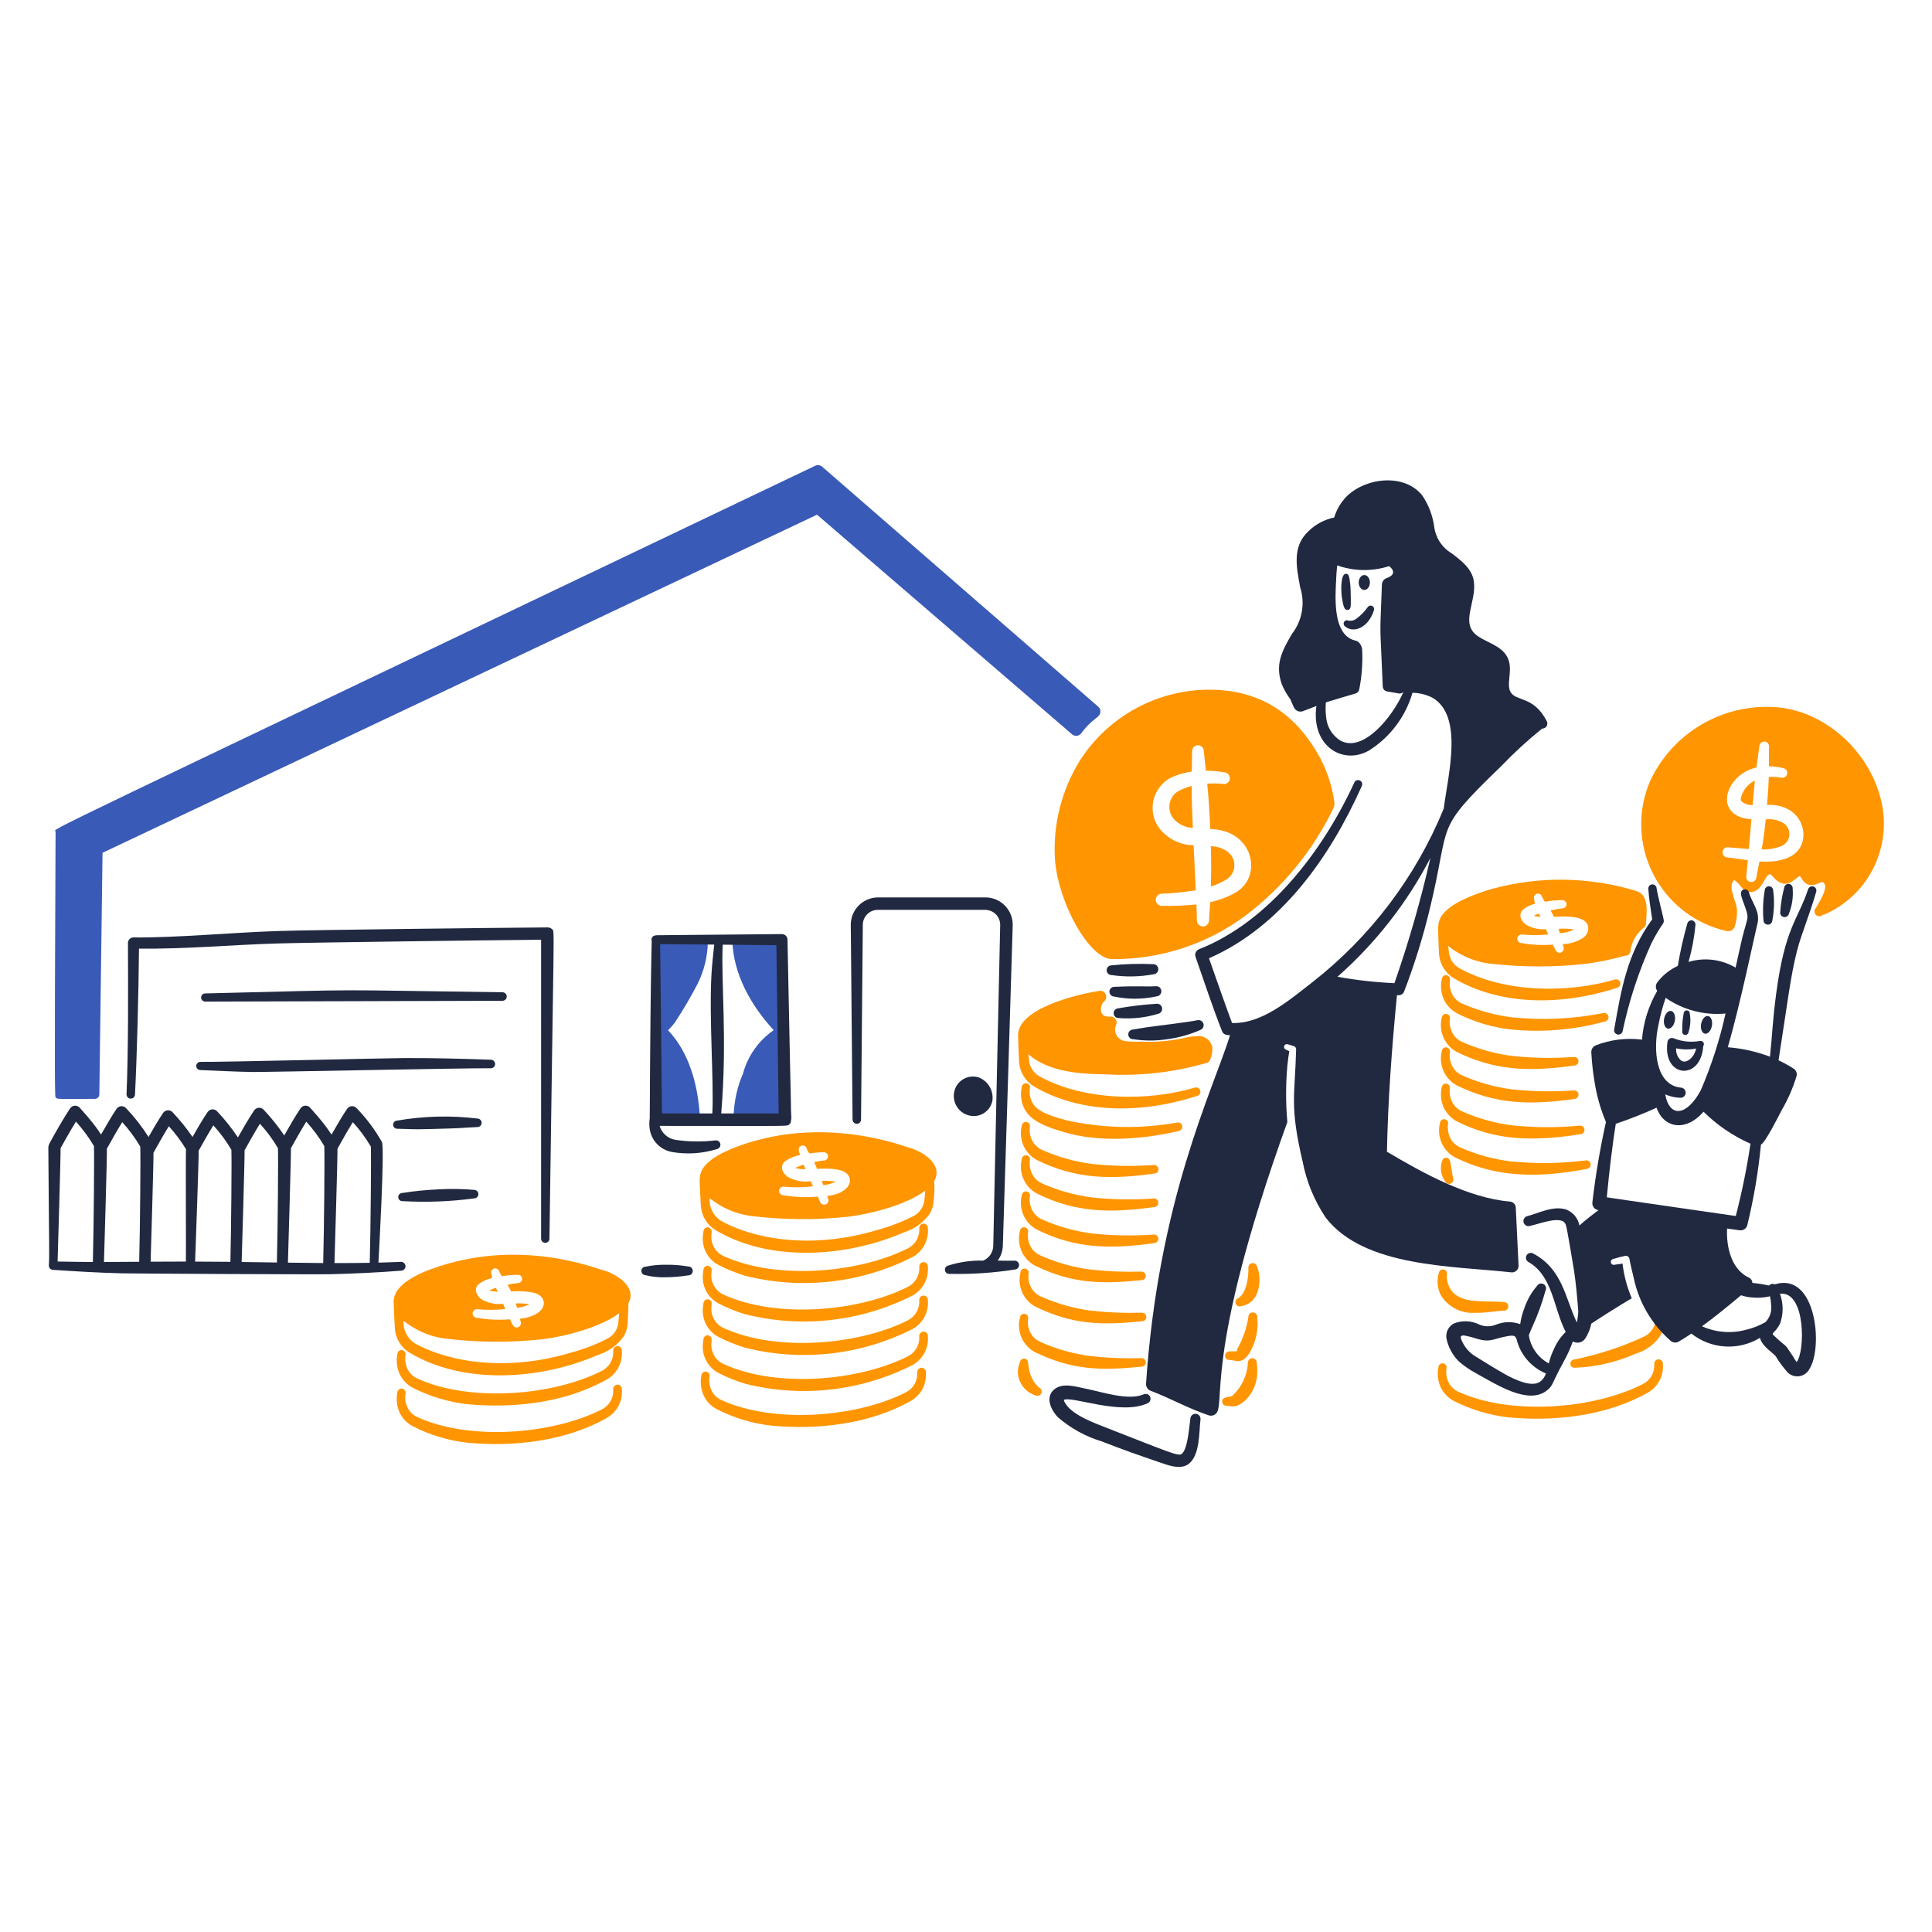 <svg width="252" height="252" viewBox="0 0 252 252" fill="none" xmlns="http://www.w3.org/2000/svg">
<path d="M103.223 145.685C103 144.247 103.097 142.661 103.005 141.163C102.934 139.958 102.753 135.705 102.725 134.781C102.786 134.663 102.816 134.532 102.812 134.4C102.808 134.267 102.77 134.138 102.701 134.025C102.489 127.56 102.152 126.18 102.283 123.24C102.346 123.191 102.398 123.128 102.433 123.057C102.469 122.985 102.488 122.906 102.489 122.826C102.489 122.746 102.472 122.666 102.437 122.594C102.403 122.521 102.353 122.458 102.29 122.407C102.258 122.312 102.201 122.227 102.124 122.161C102.047 122.096 101.954 122.053 101.854 122.036C101.755 122.02 101.653 122.031 101.559 122.069C101.465 122.106 101.384 122.168 101.323 122.249C99.623 122.239 97.925 122.143 96.235 121.96C96.145 121.948 96.053 121.956 95.966 121.983C95.879 122.009 95.799 122.055 95.731 122.116C95.663 122.177 95.609 122.251 95.573 122.335C95.537 122.419 95.519 122.509 95.522 122.6C95.616 127.01 97.941 131.152 100.917 134.369C98.952 135.725 97.532 137.734 96.908 140.039C96.165 141.775 95.751 143.635 95.689 145.523C95.694 145.683 95.746 145.837 95.84 145.966C95.934 146.095 96.064 146.192 96.215 146.245C98.384 147.011 100.349 146.675 102.492 146.572C102.6 146.567 102.706 146.54 102.803 146.491C102.901 146.443 102.986 146.375 103.055 146.291C103.124 146.207 103.175 146.11 103.204 146.006C103.232 145.901 103.239 145.792 103.223 145.685Z" fill="#3A5AB7"/>
<path d="M92.119 122.277C91.687 121.845 91.205 122.211 88.395 122.268C86.419 122.307 86.263 121.943 85.813 122.301C85.731 122.366 85.663 122.447 85.614 122.54C85.565 122.633 85.536 122.735 85.528 122.84C84.757 133.615 85.211 137.893 85.159 142.874C85.123 146.265 84.894 146.195 85.246 146.576C85.317 146.654 85.403 146.717 85.499 146.76C85.596 146.804 85.7 146.827 85.805 146.828L86.699 146.709C88.136 146.684 89.371 146.486 90.628 146.359C90.815 146.341 90.988 146.252 91.11 146.109C91.233 145.966 91.296 145.782 91.285 145.594C91.033 141.546 89.935 137.343 87.141 134.38C87.452 134.076 87.741 133.75 88.004 133.404C89.088 131.763 90.086 130.067 90.994 128.322C91.845 126.615 92.301 124.738 92.327 122.83C92.334 122.728 92.319 122.626 92.284 122.531C92.248 122.435 92.192 122.349 92.119 122.277Z" fill="#3A5AB7"/>
<path d="M188.065 127.688C187.853 128.612 187.958 129.581 188.362 130.439C188.73 131.176 189.317 131.781 190.043 132.17C192.263 133.3 194.669 134.017 197.146 134.286C201.263 134.688 205.42 134.327 209.407 133.221C209.546 133.181 209.664 133.088 209.736 132.963C209.809 132.837 209.83 132.688 209.795 132.548C209.759 132.407 209.671 132.286 209.548 132.209C209.425 132.132 209.277 132.106 209.136 132.136C205.237 132.909 201.246 133.1 197.292 132.702C195 132.426 192.763 131.811 190.653 130.877C190.171 130.653 189.768 130.289 189.495 129.833C189.139 129.212 189.012 128.486 189.136 127.781C189.148 127.639 189.103 127.498 189.012 127.389C188.92 127.28 188.789 127.212 188.647 127.199C188.505 127.187 188.364 127.231 188.255 127.323C188.145 127.415 188.077 127.546 188.065 127.688Z" fill="#FF9500"/>
<path d="M188.064 137.074C187.833 137.998 187.932 138.974 188.344 139.834C188.712 140.577 189.301 141.187 190.031 141.581C195.171 144.101 199.67 144.138 205.422 143.336C205.565 143.314 205.693 143.236 205.781 143.121C205.868 143.005 205.907 142.861 205.89 142.717C205.872 142.573 205.8 142.442 205.688 142.35C205.576 142.259 205.433 142.214 205.289 142.226C202.623 142.421 199.946 142.379 197.288 142.1C194.999 141.812 192.766 141.185 190.661 140.242C190.181 140.025 189.779 139.666 189.508 139.214C189.144 138.599 189.011 137.875 189.13 137.171C189.138 137.033 189.092 136.896 189.001 136.791C188.91 136.686 188.782 136.62 188.644 136.608C188.506 136.595 188.368 136.637 188.26 136.724C188.152 136.811 188.082 136.936 188.064 137.074Z" fill="#FF9500"/>
<path d="M188.064 141.772C187.84 142.697 187.941 143.671 188.348 144.531C188.716 145.273 189.305 145.882 190.034 146.274C194.086 148.263 198.446 149.19 206.218 147.929C206.359 147.902 206.485 147.821 206.569 147.704C206.652 147.587 206.688 147.442 206.667 147.299C206.646 147.156 206.571 147.027 206.458 146.938C206.344 146.85 206.201 146.808 206.058 146.822C203.14 147.102 200.202 147.091 197.287 146.791C194.997 146.506 192.763 145.883 190.657 144.941C190.178 144.719 189.776 144.36 189.502 143.909C189.139 143.294 189.005 142.57 189.124 141.866C189.122 141.733 189.071 141.607 188.981 141.51C188.89 141.413 188.768 141.353 188.636 141.342C188.504 141.33 188.373 141.368 188.267 141.447C188.162 141.527 188.089 141.643 188.064 141.772Z" fill="#FF9500"/>
<path d="M187.822 146.471C187.593 147.395 187.694 148.369 188.108 149.226C188.476 149.966 189.065 150.574 189.792 150.967C193.897 152.966 198.815 154.05 207.02 152.458C207.166 152.433 207.296 152.35 207.381 152.229C207.466 152.107 207.499 151.957 207.473 151.811C207.448 151.665 207.365 151.536 207.244 151.451C207.122 151.366 206.972 151.333 206.826 151.358C203.58 151.77 200.298 151.812 197.042 151.484C194.753 151.201 192.519 150.581 190.411 149.644C189.932 149.42 189.53 149.059 189.256 148.608C188.896 147.99 188.765 147.266 188.886 146.562C188.898 146.42 188.854 146.28 188.763 146.172C188.671 146.064 188.541 145.996 188.399 145.984C188.258 145.972 188.118 146.016 188.01 146.108C187.901 146.199 187.834 146.33 187.822 146.471Z" fill="#FF9500"/>
<path d="M187.67 166.041C187.402 166.969 187.476 167.962 187.879 168.84C188.328 169.617 188.986 170.253 189.778 170.676C190.569 171.099 191.464 171.292 192.359 171.234C193.769 171.275 195.005 171.003 196.19 170.959C196.334 170.958 196.473 170.9 196.576 170.799C196.679 170.698 196.739 170.56 196.743 170.416C196.747 170.271 196.695 170.13 196.598 170.023C196.501 169.916 196.366 169.851 196.221 169.842C193.732 169.608 190.434 170.189 189.187 168.133C188.814 167.535 188.655 166.828 188.736 166.128C188.74 165.991 188.691 165.858 188.599 165.756C188.508 165.654 188.381 165.591 188.244 165.579C188.107 165.568 187.971 165.61 187.865 165.696C187.758 165.782 187.688 165.906 187.67 166.041Z" fill="#FF9500"/>
<path d="M217.087 171.724L217.076 171.738C217.182 172.494 217.062 173.265 216.732 173.953C215.974 175.23 214.757 176.168 213.33 176.575C210.835 177.683 208.15 178.302 205.422 178.4C205.282 178.415 205.142 178.375 205.032 178.288C204.921 178.202 204.849 178.075 204.831 177.935C204.814 177.796 204.851 177.655 204.936 177.543C205.021 177.431 205.147 177.357 205.286 177.337C208.45 176.701 211.528 175.693 214.455 174.334C214.921 174.107 215.312 173.75 215.58 173.306C215.849 172.862 215.983 172.351 215.967 171.832C215.971 171.694 216.025 171.562 216.119 171.461C216.214 171.36 216.342 171.297 216.479 171.283C216.617 171.27 216.755 171.308 216.867 171.389C216.979 171.47 217.057 171.589 217.087 171.724Z" fill="#FF9500"/>
<path d="M216.899 177.816L216.886 177.83C216.969 178.589 216.827 179.356 216.479 180.035C216.13 180.715 215.59 181.277 214.926 181.653C209.573 184.677 202.83 185.449 196.707 184.87C194.238 184.581 191.839 183.856 189.624 182.728C188.905 182.345 188.321 181.75 187.952 181.024C187.546 180.173 187.432 179.211 187.627 178.289C187.644 178.152 187.715 178.027 187.822 177.94C187.93 177.854 188.067 177.812 188.204 177.824C188.342 177.836 188.469 177.901 188.56 178.005C188.651 178.109 188.699 178.244 188.693 178.382C188.559 179.088 188.677 179.819 189.025 180.448C189.293 180.918 189.702 181.293 190.193 181.521C197.035 184.671 207.913 183.804 214.313 180.52C214.784 180.279 215.174 179.905 215.433 179.444C215.693 178.983 215.811 178.456 215.772 177.928C215.758 177.779 215.803 177.63 215.898 177.514C215.993 177.397 216.13 177.324 216.28 177.309C216.429 177.294 216.578 177.339 216.694 177.434C216.81 177.529 216.884 177.667 216.899 177.816Z" fill="#FF9500"/>
<path d="M188.064 132.712C187.833 133.636 187.932 134.612 188.344 135.471C188.712 136.215 189.301 136.825 190.031 137.219C195.176 139.739 199.678 139.774 205.422 138.974C205.565 138.951 205.693 138.874 205.781 138.759C205.868 138.643 205.907 138.498 205.89 138.355C205.872 138.211 205.8 138.08 205.688 137.988C205.576 137.897 205.433 137.852 205.289 137.864C202.623 138.058 199.946 138.016 197.288 137.738C194.999 137.45 192.766 136.823 190.661 135.879C190.181 135.662 189.779 135.304 189.508 134.851C189.144 134.237 189.011 133.513 189.13 132.809C189.138 132.67 189.092 132.534 189.001 132.429C188.91 132.324 188.782 132.258 188.644 132.245C188.506 132.233 188.368 132.274 188.26 132.361C188.152 132.448 188.082 132.574 188.064 132.712Z" fill="#FF9500"/>
<path d="M200.718 119.164C200.49 119.243 200.27 119.34 200.059 119.455C200.344 119.532 200.637 119.579 200.932 119.598C200.88 119.5 200.738 119.211 200.718 119.164Z" fill="#FF9500"/>
<path d="M203.291 121.149C203.329 121.275 203.355 121.348 203.457 121.724C204.105 121.688 204.738 121.523 205.321 121.238C204.65 121.133 203.969 121.103 203.291 121.149Z" fill="#FF9500"/>
<path d="M213.375 116.198C207.266 114.348 200.758 114.261 194.601 115.946C193.022 116.407 189.956 117.427 188.525 118.881C187.371 120.054 187.573 120.854 187.625 122.706C187.64 123.286 187.665 123.864 187.701 124.442C187.747 125.083 187.945 125.703 188.279 126.251C188.613 126.799 189.074 127.259 189.623 127.592C194.449 130.483 201.99 131.731 210.98 128.828C211.117 128.781 211.231 128.682 211.297 128.553C211.362 128.423 211.375 128.273 211.332 128.134C211.289 127.995 211.194 127.879 211.067 127.809C210.939 127.739 210.79 127.721 210.65 127.76C204.511 129.574 196.216 129.524 190.364 126.297C189.998 126.096 189.685 125.811 189.45 125.467C189.214 125.122 189.063 124.727 189.008 124.314C188.968 124.005 188.93 123.698 188.895 123.389C190.382 124.581 192.156 125.362 194.039 125.653C198.36 126.175 202.727 126.188 207.051 125.691C208.725 125.453 210.38 125.103 212.007 124.643C212.47 124.718 212.736 124.19 212.685 123.878C212.89 122.719 213.52 121.679 214.451 120.96C214.523 120.906 214.582 120.837 214.623 120.758C214.665 120.679 214.689 120.592 214.693 120.502C214.789 118.794 215.119 116.711 213.375 116.198ZM206.337 122.421C205.578 122.878 204.714 123.13 203.829 123.153C203.863 123.279 203.897 123.398 203.935 123.519C203.985 123.655 203.98 123.806 203.921 123.939C203.862 124.072 203.753 124.177 203.618 124.231C203.483 124.285 203.332 124.284 203.197 124.229C203.063 124.174 202.955 124.068 202.897 123.935C202.773 123.695 202.652 123.455 202.534 123.215C201.148 123.319 199.753 123.247 198.385 123C198.241 122.979 198.11 122.903 198.021 122.788C197.932 122.673 197.891 122.527 197.908 122.383C197.924 122.238 197.996 122.105 198.109 122.013C198.222 121.921 198.366 121.876 198.511 121.888C199.648 121.999 200.793 121.999 201.931 121.888C201.885 121.782 201.694 121.321 201.643 121.198C200.726 121.278 199.806 121.066 199.016 120.593C198.239 119.997 198.008 119.081 198.815 118.515C199.246 118.224 199.724 118.009 200.228 117.879C200.169 117.665 200.124 117.447 200.094 117.226C200.056 117.089 200.075 116.943 200.145 116.82C200.216 116.697 200.332 116.607 200.469 116.57C200.606 116.533 200.752 116.551 200.875 116.622C200.998 116.692 201.088 116.808 201.125 116.945C201.231 117.18 201.357 117.404 201.503 117.616C202.262 117.483 203.03 117.414 203.8 117.409C203.939 117.411 204.071 117.466 204.17 117.563C204.269 117.66 204.326 117.791 204.33 117.929C204.334 118.068 204.284 118.202 204.191 118.305C204.098 118.407 203.969 118.469 203.831 118.479C203.298 118.531 202.769 118.623 202.249 118.752C202.414 119.021 202.562 119.299 202.693 119.585C204.228 119.517 206.899 119.377 207.161 120.892C207.192 121.2 207.13 121.51 206.983 121.783C206.836 122.055 206.611 122.278 206.337 122.421Z" fill="#FF9500"/>
<path d="M188.065 151.547C187.938 151.964 187.908 152.403 187.976 152.833C188.044 153.262 188.21 153.671 188.459 154.027C188.485 154.101 188.524 154.169 188.577 154.226C188.629 154.284 188.692 154.331 188.763 154.364C188.833 154.396 188.91 154.415 188.988 154.417C189.066 154.419 189.143 154.406 189.216 154.377C189.288 154.349 189.354 154.306 189.41 154.251C189.465 154.197 189.509 154.132 189.539 154.059C189.569 153.987 189.583 153.91 189.582 153.832C189.581 153.754 189.564 153.677 189.533 153.606C189.385 152.976 189.447 153.12 189.169 151.57C189.034 150.822 188.219 150.822 188.065 151.547Z" fill="#FF9500"/>
<path d="M160.019 111.028C159.404 110.611 158.68 110.386 157.938 110.379C157.997 112.395 157.99 113.89 157.938 115.635C158.68 115.396 159.391 115.069 160.056 114.66C160.352 114.457 160.594 114.184 160.76 113.866C160.926 113.548 161.011 113.193 161.007 112.834C161.003 112.475 160.911 112.123 160.739 111.808C160.567 111.493 160.319 111.225 160.019 111.028Z" fill="#FF9500"/>
<path d="M155.432 102.523C154.778 102.673 154.151 102.921 153.572 103.261C153.261 103.474 153.005 103.756 152.822 104.086C152.64 104.416 152.538 104.784 152.523 105.161C152.509 105.537 152.582 105.912 152.739 106.255C152.895 106.598 153.129 106.9 153.422 107.136C154.024 107.661 154.79 107.96 155.588 107.982C155.5 105.915 155.442 104.465 155.432 102.523Z" fill="#FF9500"/>
<path d="M174.052 104.654C173.771 102.612 173.131 100.636 172.162 98.816C169.108 93.225 164.602 90.09 158.088 89.96C154.694 89.903 151.34 90.709 148.342 92.301C145.343 93.892 142.797 96.219 140.942 99.062C138.47 102.98 137.304 107.581 137.609 112.204C138.099 117.922 142.104 125.076 145.043 125.1C151.311 125.162 157.426 123.171 162.455 119.43C167.383 115.704 171.342 110.847 173.996 105.268C174.048 105.068 174.067 104.86 174.052 104.654ZM161.117 116.451C160.093 117.016 158.991 117.429 157.847 117.676C157.806 118.467 157.739 119.255 157.702 120.045C157.703 120.151 157.682 120.257 157.641 120.355C157.6 120.453 157.539 120.542 157.463 120.616C157.387 120.691 157.297 120.749 157.198 120.788C157.099 120.827 156.993 120.845 156.887 120.843C156.78 120.84 156.676 120.816 156.579 120.772C156.482 120.728 156.395 120.665 156.323 120.586C156.25 120.508 156.195 120.416 156.159 120.316C156.123 120.216 156.108 120.109 156.114 120.003C156.114 119.327 156.076 118.651 156.049 117.975C154.553 118.122 153.05 118.184 151.546 118.16C151.339 118.16 151.14 118.079 150.992 117.935C150.844 117.79 150.758 117.594 150.752 117.387C150.746 117.18 150.821 116.979 150.961 116.827C151.102 116.674 151.295 116.583 151.502 116.571C152.998 116.514 154.488 116.364 155.965 116.122C155.954 115.882 155.713 110.945 155.686 110.253C154.271 110.236 152.911 109.698 151.867 108.741C151.332 108.274 150.916 107.686 150.654 107.026C150.393 106.366 150.292 105.652 150.362 104.945C150.431 104.238 150.669 103.558 151.054 102.962C151.44 102.365 151.962 101.869 152.578 101.515C153.477 101.067 154.445 100.774 155.442 100.647C155.455 99.765 155.476 98.883 155.495 98.001C155.491 97.901 155.506 97.802 155.541 97.708C155.575 97.614 155.628 97.528 155.695 97.455C155.763 97.381 155.844 97.322 155.935 97.28C156.025 97.238 156.123 97.214 156.223 97.21C156.323 97.206 156.423 97.221 156.516 97.256C156.61 97.29 156.696 97.343 156.77 97.41C156.843 97.478 156.903 97.559 156.945 97.65C156.987 97.74 157.01 97.838 157.015 97.938C157.099 98.802 157.196 99.664 157.292 100.527C158.126 100.53 158.959 100.607 159.78 100.758C159.879 100.775 159.973 100.81 160.058 100.863C160.143 100.916 160.216 100.986 160.274 101.067C160.332 101.148 160.374 101.241 160.396 101.338C160.419 101.435 160.422 101.536 160.405 101.635C160.389 101.734 160.353 101.828 160.3 101.913C160.247 101.998 160.178 102.071 160.096 102.129C160.015 102.187 159.923 102.229 159.825 102.251C159.728 102.273 159.627 102.276 159.528 102.26C158.844 102.176 158.153 102.163 157.466 102.221C157.665 104.22 157.767 106.074 157.854 108.121C158.383 108.15 158.908 108.224 159.425 108.342C163.661 109.368 164.478 114.534 161.117 116.451Z" fill="#FF9500"/>
<path d="M175.042 78.022C175.226 79.144 175.374 79.621 175.798 79.56C176.249 79.497 176.194 79.05 176.19 77.93C176.19 77.559 176.159 76.543 176.116 76.183C175.996 75.136 175.926 74.851 175.569 74.84C174.803 74.816 174.918 77.262 175.042 78.022Z" fill="#212941"/>
<path d="M175.418 81.683C176.511 82.665 178.479 81.917 179.207 79.599C179.246 79.491 179.242 79.373 179.198 79.268C179.154 79.163 179.071 79.078 178.967 79.031C178.864 78.983 178.746 78.976 178.637 79.011C178.528 79.047 178.437 79.121 178.381 79.221C177.965 79.798 177.461 80.306 176.886 80.725C176.743 80.831 176.58 80.905 176.406 80.944C176.232 80.982 176.053 80.984 175.878 80.948C175.782 80.902 175.671 80.892 175.568 80.922C175.465 80.952 175.376 81.019 175.319 81.11C175.262 81.201 175.241 81.309 175.259 81.415C175.278 81.521 175.334 81.616 175.418 81.683Z" fill="#212941"/>
<path d="M177.953 75.006C178.355 75.006 178.683 75.442 178.683 75.979C178.683 76.516 178.355 76.951 177.953 76.951C177.551 76.951 177.224 76.516 177.224 75.979C177.224 75.442 177.551 75.006 177.953 75.006Z" fill="#212941"/>
<path d="M144.988 127.183C146.812 127.451 148.667 127.417 150.479 127.08C150.654 127.065 150.816 126.981 150.929 126.846C151.042 126.712 151.097 126.538 151.081 126.363C151.066 126.188 150.982 126.026 150.848 125.913C150.713 125.8 150.539 125.745 150.364 125.761C148.565 125.677 146.761 125.729 144.969 125.916C144.801 125.918 144.641 125.987 144.524 126.108C144.407 126.229 144.342 126.391 144.345 126.559C144.347 126.727 144.416 126.887 144.537 127.004C144.658 127.121 144.82 127.186 144.988 127.183Z" fill="#212941"/>
<path d="M145.308 129.984C147.154 130.372 149.061 130.362 150.903 129.952C151.077 129.931 151.236 129.841 151.344 129.703C151.451 129.564 151.5 129.388 151.478 129.214C151.457 129.04 151.367 128.881 151.229 128.773C151.09 128.665 150.914 128.617 150.74 128.638C149.263 128.714 148.606 128.574 145.374 128.718C145.206 128.709 145.041 128.767 144.916 128.88C144.792 128.993 144.717 129.15 144.708 129.318C144.699 129.486 144.758 129.65 144.87 129.775C144.983 129.9 145.14 129.975 145.308 129.984Z" fill="#212941"/>
<path d="M145.929 132.787C147.655 132.933 149.393 132.746 151.048 132.237C151.218 132.205 151.369 132.108 151.468 131.966C151.567 131.824 151.607 131.65 151.579 131.479C151.551 131.308 151.458 131.155 151.319 131.053C151.18 130.95 151.006 130.906 150.835 130.929C149.164 131.032 147.5 131.23 145.852 131.521C145.684 131.531 145.527 131.608 145.415 131.734C145.304 131.86 145.247 132.025 145.257 132.193C145.267 132.361 145.344 132.518 145.47 132.629C145.596 132.741 145.761 132.798 145.929 132.787Z" fill="#212941"/>
<path d="M147.808 135.548C149.286 135.779 150.791 135.779 152.269 135.548C153.761 135.347 155.217 134.937 156.594 134.328C156.744 134.264 156.866 134.146 156.935 133.998C157.004 133.849 157.016 133.68 156.968 133.523C156.919 133.367 156.815 133.233 156.674 133.149C156.533 133.065 156.366 133.036 156.206 133.068C154.798 133.357 150.977 133.788 149.494 134.006C148.923 134.09 148.368 134.205 147.79 134.287C147.707 134.288 147.625 134.305 147.548 134.338C147.472 134.371 147.403 134.419 147.344 134.479C147.286 134.538 147.241 134.609 147.21 134.686C147.179 134.763 147.164 134.846 147.165 134.929C147.166 135.012 147.184 135.095 147.217 135.171C147.25 135.248 147.297 135.317 147.357 135.375C147.417 135.433 147.487 135.479 147.564 135.509C147.642 135.54 147.724 135.555 147.808 135.554V135.548Z" fill="#212941"/>
<path d="M138.749 182.598C139.314 184.393 142.676 185.585 144.419 186.269C152.579 189.465 153.693 189.957 154.111 189.656C154.939 189.064 155.104 186.103 155.274 184.959C155.303 184.79 155.396 184.638 155.535 184.536C155.673 184.434 155.846 184.39 156.016 184.413C156.186 184.436 156.341 184.524 156.447 184.659C156.554 184.794 156.604 184.964 156.587 185.135C156.382 186.82 156.533 189.772 155.064 190.931C153.993 191.769 152.341 191.114 151.14 190.702C148.503 189.799 146.311 189.03 143.729 188.017C141.612 187.382 139.655 186.304 137.986 184.856C136.978 183.797 136.365 182.197 137.489 181.243C138.613 180.289 140.321 180.874 141.647 181.139C143.769 181.56 147.18 182.734 149.177 181.872C149.33 181.803 149.505 181.797 149.662 181.857C149.819 181.916 149.947 182.036 150.016 182.189C150.085 182.342 150.09 182.517 150.031 182.674C149.971 182.831 149.852 182.958 149.699 183.027C146.21 184.669 139.82 182.046 138.749 182.598Z" fill="#212941"/>
<path d="M228.895 101.814C228.45 102.026 228.057 102.334 227.745 102.715C227.433 103.097 227.21 103.543 227.091 104.021C227.056 104.104 227.044 104.194 227.056 104.283C227.068 104.371 227.104 104.455 227.159 104.525C227.562 104.864 228.079 105.036 228.605 105.007C228.717 103.698 228.872 102.013 228.895 101.814Z" fill="#FF9500"/>
<path d="M245.3 104.154C243.744 97.956 238.025 92.688 231.611 92.241C228.227 91.999 224.848 92.791 221.924 94.511C218.999 96.232 216.665 98.799 215.231 101.875C214.402 103.803 214.008 105.891 214.078 107.99C214.148 110.088 214.68 112.145 215.636 114.014C216.592 115.884 217.948 117.519 219.608 118.805C221.268 120.09 223.191 120.993 225.241 121.45C225.358 121.474 225.48 121.473 225.598 121.449C225.715 121.425 225.827 121.378 225.927 121.31C226.026 121.242 226.11 121.155 226.175 121.054C226.24 120.953 226.285 120.84 226.305 120.722C226.523 120.003 226.609 119.251 226.557 118.502C226.352 117.34 225.406 115.651 226.105 114.897C226.173 114.822 226.138 114.739 226.366 114.897C226.885 115.248 227.214 115.953 227.637 116.205C227.956 116.361 228.32 116.401 228.665 116.317C229.01 116.233 229.315 116.031 229.527 115.746C230.167 115.062 230.331 114.142 230.824 114.041C230.987 114.008 231.066 114.152 231.164 114.254C231.368 114.49 231.592 114.708 231.833 114.907C233.315 116.001 234.353 114.301 234.731 114.292C234.938 114.292 235.062 115.064 235.804 115.357C236.644 115.687 237.517 114.979 237.686 115.048C238.729 115.449 237.371 117.568 236.79 118.517C236.696 118.647 236.656 118.809 236.678 118.968C236.699 119.127 236.781 119.272 236.906 119.373C237.031 119.474 237.189 119.524 237.35 119.512C237.51 119.5 237.659 119.427 237.768 119.308C237.86 119.31 237.953 119.293 238.038 119.258C240.846 118.014 243.119 115.81 244.45 113.043C245.78 110.275 246.082 107.124 245.3 104.154ZM235.232 108.936C235.14 111.761 232.395 112.57 229.493 112.365C229.355 113.082 229.212 113.798 229.08 114.515C229.047 114.684 228.95 114.834 228.809 114.932C228.667 115.031 228.493 115.071 228.323 115.043C228.153 115.016 228.001 114.923 227.898 114.785C227.795 114.647 227.75 114.474 227.772 114.303C227.811 114.019 227.888 113.239 227.981 112.204C227.016 112.078 226.081 111.914 225.277 111.837C225.102 111.823 224.94 111.74 224.826 111.607C224.712 111.473 224.656 111.3 224.67 111.125C224.685 110.95 224.767 110.788 224.901 110.674C225.035 110.56 225.208 110.504 225.383 110.518C226.191 110.571 227.138 110.673 228.112 110.737C228.219 109.515 228.338 108.141 228.447 106.862C223.317 106.513 224.995 101.005 229.098 100.108C229.224 99.171 229.358 98.241 229.487 97.308C229.493 97.226 229.515 97.145 229.552 97.071C229.589 96.997 229.641 96.93 229.703 96.876C229.766 96.822 229.839 96.781 229.918 96.754C229.996 96.728 230.079 96.718 230.162 96.724C230.245 96.73 230.326 96.752 230.4 96.789C230.474 96.826 230.54 96.878 230.594 96.94C230.649 97.003 230.69 97.076 230.716 97.155C230.742 97.233 230.753 97.316 230.747 97.399C230.738 98.25 230.747 99.1 230.735 99.952C231.373 99.963 232.007 100.045 232.625 100.196C232.79 100.233 232.932 100.334 233.022 100.476C233.112 100.618 233.142 100.79 233.106 100.954C233.069 101.118 232.968 101.26 232.826 101.35C232.684 101.44 232.512 101.47 232.348 101.434C231.809 101.329 231.257 101.302 230.71 101.353C230.673 102.578 230.591 103.747 230.483 104.993C231.558 104.912 232.632 105.173 233.549 105.739C234.073 106.09 234.502 106.566 234.796 107.124C235.089 107.682 235.24 108.305 235.232 108.936Z" fill="#FF9500"/>
<path d="M232.482 107.278C231.816 106.927 231.06 106.787 230.313 106.876C230.129 108.693 229.96 109.805 229.787 110.794C230.688 110.826 231.586 110.669 232.422 110.332C232.709 110.197 232.954 109.984 233.127 109.717C233.3 109.451 233.395 109.141 233.401 108.823C233.407 108.506 233.325 108.193 233.162 107.919C233 107.646 232.764 107.424 232.482 107.278Z" fill="#FF9500"/>
<path d="M215.504 119.914C215.325 118.615 215.092 117.369 215 115.946C214.986 115.806 215.028 115.665 215.116 115.555C215.205 115.445 215.333 115.374 215.473 115.357C215.614 115.341 215.755 115.38 215.867 115.467C215.978 115.553 216.052 115.68 216.071 115.82C216.208 116.803 216.78 118.844 217.004 119.978C217.113 120.53 216.744 120.385 215.383 123.079C213.73 126.737 212.478 130.562 211.649 134.49C211.621 134.636 211.535 134.765 211.411 134.848C211.287 134.931 211.136 134.962 210.989 134.933C210.843 134.904 210.714 134.819 210.631 134.695C210.548 134.571 210.517 134.419 210.546 134.273C211.435 129.29 212.172 124.456 215.504 119.914Z" fill="#212941"/>
<path d="M230.183 116.141C229.96 117.424 229.906 118.73 230.02 120.026C230.019 120.176 230.076 120.321 230.18 120.43C230.284 120.538 230.426 120.602 230.576 120.608C230.726 120.613 230.872 120.56 230.984 120.459C231.095 120.359 231.163 120.219 231.173 120.069C231.419 118.781 231.457 117.463 231.286 116.163C231.288 116.09 231.275 116.018 231.249 115.951C231.222 115.883 231.183 115.822 231.132 115.769C231.082 115.717 231.022 115.675 230.956 115.646C230.889 115.617 230.818 115.602 230.745 115.6C230.673 115.599 230.601 115.612 230.533 115.638C230.466 115.665 230.404 115.704 230.352 115.754C230.3 115.805 230.258 115.865 230.229 115.931C230.2 115.997 230.184 116.069 230.183 116.141Z" fill="#212941"/>
<path d="M232.721 115.794C232.45 116.817 232.278 117.864 232.207 118.92C232.175 119.07 232.204 119.227 232.287 119.357C232.37 119.486 232.502 119.577 232.652 119.609C232.803 119.641 232.96 119.613 233.089 119.529C233.218 119.446 233.309 119.315 233.341 119.164C233.754 118.13 233.92 117.014 233.826 115.905C233.841 115.758 233.797 115.612 233.704 115.498C233.611 115.384 233.476 115.311 233.329 115.297C233.183 115.282 233.036 115.326 232.922 115.419C232.808 115.513 232.736 115.647 232.721 115.794Z" fill="#212941"/>
<path d="M219.618 132.139C219.462 132.908 219.398 133.694 219.428 134.478C219.414 134.533 219.411 134.589 219.42 134.644C219.429 134.7 219.448 134.753 219.478 134.8C219.508 134.847 219.547 134.888 219.593 134.92C219.639 134.952 219.691 134.974 219.746 134.985C219.801 134.997 219.857 134.997 219.912 134.985C219.967 134.974 220.019 134.952 220.065 134.92C220.11 134.888 220.149 134.847 220.179 134.799C220.209 134.752 220.228 134.699 220.237 134.643C220.492 133.86 220.55 133.025 220.406 132.213C220.413 132.11 220.379 132.008 220.312 131.93C220.246 131.851 220.151 131.802 220.048 131.792C219.945 131.783 219.843 131.813 219.763 131.878C219.682 131.943 219.631 132.036 219.618 132.139Z" fill="#212941"/>
<path d="M222.158 136.458C221.86 141.039 216.821 140.588 217.496 135.898C217.507 135.809 217.539 135.724 217.588 135.649C217.638 135.574 217.704 135.512 217.781 135.466C217.858 135.421 217.945 135.394 218.034 135.387C218.124 135.38 218.214 135.394 218.297 135.427C219.386 135.866 220.577 135.987 221.732 135.776C221.817 135.758 221.907 135.767 221.987 135.802C222.068 135.836 222.136 135.894 222.182 135.969C222.229 136.043 222.251 136.13 222.247 136.217C222.242 136.304 222.211 136.388 222.158 136.458ZM218.63 136.741C218.601 137.044 218.647 137.349 218.765 137.63C218.882 137.911 219.067 138.158 219.302 138.35C219.924 138.743 220.688 138.054 220.981 137.468C221.092 137.242 221.181 137.006 221.247 136.763C220.382 136.929 219.492 136.921 218.631 136.737L218.63 136.741Z" fill="#212941"/>
<path d="M222.797 132.527C223.184 132.596 223.406 133.169 223.291 133.804C223.176 134.439 222.768 134.899 222.38 134.829C221.992 134.758 221.771 134.186 221.887 133.551C222.003 132.916 222.41 132.456 222.797 132.527Z" fill="#212941"/>
<path d="M217.965 131.862C218.354 131.933 218.574 132.505 218.459 133.141C218.345 133.778 217.938 134.235 217.55 134.166C217.162 134.096 216.941 133.523 217.056 132.887C217.17 132.251 217.579 131.796 217.965 131.862Z" fill="#212941"/>
<path d="M201.747 94.051C200.039 90.764 197.775 91.51 197.044 90.291C196.468 89.334 197.211 87.745 196.835 86.305C196.331 84.367 194.229 83.966 192.785 82.992C190.338 81.341 192.624 78.582 192.242 75.834C192.014 74.196 190.656 73.173 189.372 72.188C188.744 71.817 188.209 71.308 187.809 70.698C187.41 70.088 187.155 69.395 187.066 68.671C186.865 67.231 186.34 65.855 185.53 64.647C183.232 61.727 178.209 62.243 175.652 64.745C174.897 65.519 174.339 66.462 174.024 67.496C172.747 67.766 171.575 68.396 170.644 69.31C168.531 71.31 169.096 73.951 169.591 76.618C169.916 77.637 169.99 78.72 169.804 79.773C169.619 80.826 169.181 81.819 168.528 82.666C167.191 84.934 166.288 86.672 167.193 89.255C167.483 89.945 167.855 90.597 168.301 91.199C168.481 91.56 168.607 91.955 168.795 92.313C168.901 92.517 169.078 92.674 169.293 92.756C169.508 92.838 169.745 92.838 169.96 92.756C170.538 92.536 171.122 92.31 171.706 92.086C170.981 97.213 175.059 99.849 178.529 97.915C181.297 96.186 183.329 93.497 184.237 90.363C185.153 90.377 186.053 90.602 186.868 91.02C190.92 93.431 188.873 101.085 188.311 105.476C184.652 114.416 178.718 122.243 171.098 128.178C168.102 130.517 164.506 133.58 160.702 133.434C160.272 132.328 158.282 126.687 157.693 124.992C167.082 120.889 173.481 111.824 177.642 102.491C177.694 102.362 177.695 102.218 177.643 102.089C177.591 101.959 177.492 101.855 177.365 101.798C177.238 101.74 177.094 101.734 176.963 101.78C176.832 101.827 176.723 101.922 176.661 102.046C172.548 110.998 165.5 120.224 156.401 123.809C156.209 123.884 156.053 124.032 155.968 124.22C155.882 124.408 155.874 124.622 155.944 124.817C157.062 128.016 158.119 131.255 159.395 134.494C159.59 134.998 160.036 135.004 160.445 135.029C158.138 142.348 151.107 156.489 149.483 180.475C149.469 180.672 149.519 180.868 149.626 181.035C149.733 181.201 149.89 181.329 150.075 181.4C152.648 182.385 154.983 183.71 157.657 184.609C157.794 184.655 157.938 184.669 158.081 184.649C158.223 184.63 158.359 184.578 158.478 184.497C160.116 183.387 156.623 177.703 167.915 146.351C167.7 143.912 167.7 141.459 167.915 139.02C167.998 138.18 168.079 137.688 168.167 137.112L167.706 136.895C167.618 136.858 167.548 136.788 167.51 136.7C167.473 136.613 167.471 136.513 167.505 136.424C167.539 136.335 167.607 136.263 167.694 136.222C167.78 136.182 167.879 136.177 167.969 136.208L168.783 136.46C168.87 136.493 168.944 136.553 168.994 136.631C169.043 136.709 169.066 136.802 169.059 136.894C168.913 142.869 168.177 144.155 169.911 151.521C170.412 154.126 171.432 156.604 172.91 158.807C177.904 165.318 189.474 165.107 197.131 165.96C197.252 165.973 197.375 165.96 197.49 165.922C197.606 165.884 197.712 165.821 197.802 165.739C197.891 165.656 197.962 165.555 198.008 165.442C198.055 165.33 198.077 165.208 198.073 165.086L197.709 157.516C197.702 157.315 197.621 157.123 197.481 156.978C197.342 156.832 197.154 156.743 196.953 156.726C191.511 156.271 185.594 153.011 180.906 150.223C181.032 143.545 181.557 136.472 182.212 129.811L182.394 129.82C182.557 129.827 182.718 129.781 182.854 129.691C182.989 129.6 183.093 129.469 183.15 129.316C184.482 125.846 185.589 122.293 186.465 118.681C189.335 106.963 186.843 108.601 195.834 99.907C197.499 98.171 199.274 96.544 201.146 95.035C201.263 95.039 201.379 95.011 201.482 94.956C201.585 94.9 201.671 94.818 201.732 94.718C201.793 94.618 201.827 94.504 201.83 94.387C201.832 94.27 201.804 94.154 201.747 94.051ZM174.783 96.565C174.321 96.266 173.926 95.874 173.623 95.415C173.319 94.956 173.114 94.439 173.019 93.896C172.9 93.142 172.872 92.376 172.938 91.615C173.224 91.507 176.489 90.549 176.783 90.465C176.91 90.43 177.025 90.36 177.115 90.263C177.205 90.166 177.267 90.047 177.293 89.917C177.633 88.204 177.76 86.456 177.671 84.712C177.664 84.41 177.373 83.679 176.845 83.566C174.209 83.004 174.119 79.244 174.233 76.568C174.308 74.804 174.327 74.601 174.424 73.75C176.605 74.517 178.976 74.552 181.178 73.849C181.749 74.242 181.949 74.815 181.325 75.188C181.17 75.276 181.007 75.352 180.839 75.413C180.669 75.479 180.522 75.594 180.417 75.743C180.312 75.891 180.253 76.068 180.248 76.25C179.952 84.201 179.996 80.343 180.359 89.543C180.364 89.702 180.425 89.854 180.531 89.972C180.637 90.09 180.781 90.167 180.939 90.189L182.398 90.442C182.776 90.54 182.951 90.285 183.036 90.291C181.682 93.447 177.765 98.315 174.781 96.565H174.783ZM181.885 128.239C179.391 128.126 176.908 127.848 174.451 127.406C179.414 123.033 183.525 117.778 186.574 111.908C185.317 117.435 183.751 122.887 181.882 128.239H181.885Z" fill="#212941"/>
<path d="M158.13 136.62C158.046 136.166 157.791 135.76 157.418 135.486C157.045 135.213 156.582 135.092 156.123 135.147C155.736 135.16 155.351 135.202 154.971 135.273C152.958 135.766 150.884 135.965 148.814 135.863C148.159 135.895 147.502 135.877 146.85 135.809C146.607 135.791 146.371 135.714 146.164 135.585C145.957 135.456 145.784 135.278 145.66 135.068C145.536 134.857 145.465 134.62 145.453 134.376C145.441 134.132 145.488 133.889 145.59 133.667C145.639 133.549 145.657 133.422 145.645 133.296C145.632 133.169 145.588 133.048 145.517 132.943C145.446 132.837 145.35 132.751 145.238 132.692C145.126 132.632 145 132.602 144.873 132.602C144.674 132.608 144.475 132.598 144.278 132.571C143.396 132.416 143.426 131.123 144.013 130.629C144.146 130.517 144.238 130.365 144.276 130.196C144.313 130.027 144.295 129.85 144.222 129.692C144.149 129.535 144.027 129.406 143.874 129.325C143.721 129.243 143.545 129.215 143.374 129.243C140.031 129.782 132.767 131.646 132.79 135.039C132.79 135.165 132.876 137.701 132.927 138.542C132.974 139.182 133.173 139.802 133.507 140.35C133.841 140.897 134.301 141.358 134.849 141.692C139.701 144.596 147.24 145.82 156.206 142.927C156.342 142.879 156.454 142.78 156.519 142.651C156.584 142.522 156.597 142.373 156.554 142.235C156.512 142.097 156.418 141.98 156.291 141.91C156.165 141.84 156.017 141.821 155.877 141.858C149.808 143.651 141.484 143.644 135.591 140.394C135.226 140.193 134.913 139.909 134.677 139.565C134.442 139.22 134.29 138.826 134.235 138.412C134.196 138.109 134.158 137.806 134.123 137.502C136.763 139.818 140.824 140.095 144.257 140.132C148.731 140.386 153.214 139.867 157.511 138.6C157.96 138.444 158.201 137.088 158.13 136.62Z" fill="#FF9500"/>
<path d="M133.28 141.784C133.067 142.708 133.171 143.678 133.575 144.536C134.442 146.326 136.757 147.056 138.696 147.643C143.336 149.06 149.048 148.636 153.804 147.509C153.943 147.472 154.062 147.382 154.137 147.259C154.211 147.136 154.235 146.989 154.204 146.848C154.173 146.708 154.089 146.585 153.969 146.505C153.85 146.425 153.704 146.394 153.562 146.418C148.783 147.277 143.881 147.181 139.139 146.135C137.722 145.734 135.452 145.185 134.71 143.927C134.352 143.308 134.224 142.582 134.347 141.877C134.36 141.736 134.315 141.595 134.224 141.486C134.133 141.377 134.002 141.309 133.86 141.297C133.719 141.285 133.578 141.329 133.469 141.42C133.361 141.512 133.293 141.642 133.28 141.784Z" fill="#FF9500"/>
<path d="M133.28 151.17C133.049 152.094 133.149 153.07 133.561 153.929C133.927 154.673 134.517 155.284 135.247 155.677C140.372 158.213 144.878 158.232 150.619 157.434C150.762 157.412 150.89 157.334 150.977 157.219C151.064 157.104 151.104 156.959 151.086 156.815C151.069 156.672 150.997 156.54 150.885 156.449C150.773 156.357 150.629 156.313 150.485 156.324C147.826 156.518 145.155 156.475 142.503 156.198C140.215 155.909 137.982 155.283 135.877 154.34C135.398 154.122 134.996 153.763 134.725 153.312C134.362 152.697 134.228 151.973 134.347 151.269C134.36 151.128 134.317 150.987 134.226 150.877C134.135 150.768 134.005 150.699 133.863 150.686C133.722 150.673 133.581 150.716 133.471 150.807C133.362 150.898 133.293 151.028 133.28 151.17Z" fill="#FF9500"/>
<path d="M133.28 155.868C133.048 156.794 133.147 157.773 133.56 158.634C133.926 159.378 134.516 159.989 135.246 160.381C140.372 162.918 144.877 162.937 150.618 162.139C150.761 162.116 150.889 162.039 150.977 161.924C151.064 161.808 151.103 161.663 151.085 161.52C151.068 161.376 150.996 161.245 150.884 161.153C150.772 161.062 150.629 161.017 150.484 161.029C147.825 161.22 145.154 161.176 142.502 160.897C140.214 160.608 137.981 159.981 135.876 159.038C135.397 158.82 134.995 158.461 134.724 158.01C134.361 157.395 134.227 156.672 134.346 155.968C134.355 155.828 134.31 155.691 134.219 155.585C134.129 155.479 134.001 155.412 133.862 155.399C133.723 155.386 133.584 155.428 133.476 155.516C133.367 155.603 133.297 155.73 133.28 155.868Z" fill="#FF9500"/>
<path d="M133.035 160.567C132.801 161.492 132.898 162.469 133.308 163.33C133.675 164.076 134.266 164.689 134.998 165.084C139.861 167.44 143.59 167.509 148.942 166.974C149.015 166.968 149.087 166.948 149.152 166.914C149.217 166.881 149.275 166.835 149.323 166.779C149.371 166.723 149.407 166.659 149.429 166.589C149.452 166.519 149.46 166.445 149.454 166.372C149.449 166.299 149.428 166.228 149.395 166.163C149.362 166.097 149.316 166.039 149.26 165.992C149.204 165.944 149.139 165.908 149.069 165.885C149 165.863 148.926 165.854 148.853 165.86C146.651 165.928 144.447 165.841 142.257 165.599C139.97 165.302 137.739 164.669 135.637 163.721C135.158 163.505 134.757 163.149 134.486 162.699C134.123 162.085 133.989 161.363 134.108 160.66C134.121 160.518 134.076 160.376 133.984 160.267C133.892 160.158 133.761 160.089 133.618 160.077C133.476 160.064 133.334 160.109 133.225 160.201C133.116 160.293 133.047 160.425 133.035 160.567Z" fill="#FF9500"/>
<path d="M133.112 165.929C132.876 166.853 132.972 167.831 133.383 168.691C133.75 169.438 134.341 170.051 135.074 170.445C139.93 172.799 143.642 172.873 149.017 172.335C149.163 172.321 149.297 172.25 149.391 172.137C149.485 172.025 149.531 171.88 149.519 171.734C149.508 171.588 149.439 171.452 149.328 171.356C149.218 171.26 149.074 171.211 148.927 171.22C146.726 171.289 144.522 171.202 142.333 170.959C140.045 170.662 137.814 170.029 135.711 169.081C135.233 168.865 134.832 168.509 134.562 168.059C134.196 167.446 134.06 166.724 134.178 166.02C134.183 165.883 134.135 165.748 134.044 165.645C133.953 165.542 133.825 165.478 133.688 165.466C133.551 165.455 133.415 165.496 133.307 165.582C133.2 165.669 133.13 165.793 133.112 165.929Z" fill="#FF9500"/>
<path d="M133.035 171.853C132.801 172.777 132.898 173.755 133.308 174.616C133.676 175.361 134.266 175.974 134.998 176.37C139.861 178.726 143.587 178.795 148.942 178.26C149.09 178.248 149.227 178.178 149.323 178.065C149.419 177.952 149.466 177.806 149.454 177.658C149.443 177.51 149.373 177.373 149.26 177.277C149.147 177.181 149.001 177.134 148.853 177.146C146.651 177.215 144.446 177.128 142.257 176.885C139.97 176.588 137.739 175.955 135.637 175.006C135.158 174.79 134.757 174.434 134.486 173.984C134.123 173.371 133.989 172.649 134.108 171.946C134.121 171.803 134.076 171.662 133.984 171.553C133.892 171.443 133.761 171.375 133.618 171.362C133.476 171.35 133.334 171.395 133.225 171.487C133.116 171.579 133.047 171.71 133.035 171.853Z" fill="#FF9500"/>
<path d="M133.036 177.675C132.85 178.118 132.758 178.594 132.767 179.074C132.809 179.738 133.05 180.374 133.46 180.897C133.87 181.421 134.43 181.809 135.064 182.008C135.196 182.075 135.35 182.087 135.49 182.041C135.631 181.994 135.748 181.894 135.815 181.762C135.881 181.63 135.893 181.477 135.847 181.336C135.801 181.195 135.7 181.079 135.568 181.012C134.921 180.46 134.473 179.711 134.293 178.88C134.23 178.674 134.185 178.463 134.158 178.25L134.102 177.772C134.109 177.634 134.063 177.497 133.972 177.392C133.882 177.287 133.754 177.221 133.615 177.209C133.477 177.196 133.339 177.238 133.231 177.325C133.123 177.412 133.053 177.537 133.036 177.675Z" fill="#FF9500"/>
<path d="M133.279 146.807C133.05 147.73 133.149 148.704 133.559 149.562C133.926 150.305 134.516 150.916 135.245 151.309C140.393 153.829 144.892 153.861 150.617 153.066C150.764 153.048 150.898 152.973 150.99 152.856C151.081 152.74 151.122 152.592 151.105 152.445C151.087 152.298 151.012 152.164 150.895 152.072C150.779 151.981 150.631 151.939 150.484 151.957C147.824 152.147 145.153 152.103 142.501 151.825C140.213 151.536 137.98 150.909 135.875 149.966C135.396 149.748 134.994 149.389 134.723 148.938C134.36 148.323 134.226 147.6 134.345 146.896C134.35 146.758 134.301 146.625 134.21 146.522C134.118 146.42 133.991 146.356 133.854 146.345C133.718 146.334 133.582 146.375 133.475 146.461C133.368 146.547 133.298 146.671 133.279 146.807Z" fill="#FF9500"/>
<path d="M160.398 177.384C161.297 177.428 162.084 178.116 163.182 176.116C163.873 174.789 164.154 173.286 163.989 171.799C163.994 171.722 163.983 171.645 163.958 171.572C163.933 171.499 163.893 171.432 163.841 171.375C163.79 171.318 163.727 171.271 163.657 171.239C163.587 171.206 163.511 171.188 163.434 171.185C163.357 171.182 163.28 171.195 163.208 171.222C163.136 171.249 163.07 171.291 163.014 171.344C162.959 171.398 162.914 171.462 162.883 171.532C162.853 171.603 162.837 171.679 162.836 171.757C162.603 173.29 162.081 174.765 161.297 176.104C161.313 176.08 161.362 176.062 161.374 176.086C161.533 176.383 160.627 176.198 160.283 176.285C160.137 176.3 160.004 176.373 159.911 176.486C159.819 176.6 159.776 176.746 159.791 176.892C159.806 177.037 159.879 177.171 159.993 177.263C160.106 177.356 160.252 177.399 160.398 177.384Z" fill="#FF9500"/>
<path d="M160.061 183.359C160.176 183.366 160.29 183.382 160.403 183.406C160.576 183.43 160.752 183.44 160.927 183.436C161.911 183.414 163.686 181.886 163.951 179.56C164.015 178.95 164.006 178.335 163.923 177.728C163.92 177.575 163.857 177.429 163.746 177.323C163.636 177.217 163.488 177.159 163.335 177.162C163.182 177.165 163.036 177.229 162.93 177.339C162.824 177.45 162.766 177.598 162.769 177.751C162.684 179.385 161.965 180.922 160.765 182.035C160.731 182.074 160.687 182.104 160.639 182.122C160.181 182.226 159.312 182.217 159.425 182.907C159.45 183.051 159.531 183.179 159.65 183.264C159.769 183.349 159.917 183.383 160.061 183.359Z" fill="#FF9500"/>
<path d="M161.83 170.383C162.289 170.321 162.725 170.139 163.093 169.857C163.461 169.575 163.75 169.202 163.93 168.774C164.394 167.626 164.406 166.344 163.965 165.186C163.929 165.048 163.842 164.928 163.722 164.85C163.602 164.772 163.457 164.741 163.316 164.764C163.175 164.786 163.047 164.861 162.957 164.972C162.868 165.084 162.823 165.225 162.831 165.367C162.872 166.617 162.579 168.73 161.48 169.336C161.351 169.39 161.246 169.49 161.188 169.618C161.13 169.745 161.122 169.89 161.166 170.023C161.21 170.156 161.304 170.267 161.427 170.334C161.55 170.401 161.694 170.419 161.83 170.383Z" fill="#FF9500"/>
<path d="M234.401 123.99C234.932 121.903 236.008 119.405 236.895 116.323C236.939 116.183 236.925 116.032 236.857 115.902C236.789 115.772 236.672 115.675 236.532 115.631C236.392 115.588 236.241 115.602 236.111 115.67C235.981 115.738 235.884 115.855 235.84 115.994C234.496 120.026 232.839 120.921 231.682 129.56C231.191 133.226 231.151 135.261 230.863 137.833C229.099 137.158 227.246 136.743 225.362 136.599C226.985 131.055 228.865 121.926 229.229 120.5C229.637 118.848 228.495 117.77 228.128 116.41C228.093 116.272 228.005 116.153 227.883 116.079C227.761 116.005 227.615 115.982 227.476 116.015C226.594 116.231 227.417 117.487 227.828 118.953C228.08 119.871 227.894 119.792 227.27 122.252C227.167 122.657 226.819 124.22 226.38 126.212C225.464 125.671 224.446 125.325 223.389 125.197C222.333 125.069 221.262 125.161 220.243 125.468C220.691 123.9 220.992 122.294 221.144 120.67C221.166 120.533 221.134 120.392 221.055 120.278C220.976 120.163 220.856 120.084 220.719 120.056C220.583 120.028 220.441 120.054 220.323 120.128C220.206 120.203 220.121 120.32 220.088 120.455C219.568 122.273 219.153 124.12 218.847 125.986C217.784 126.473 216.86 127.217 216.158 128.152C216.042 128.31 215.98 128.502 215.98 128.698C215.98 128.894 216.042 129.085 216.158 129.243C215.03 131.189 214.351 133.364 214.173 135.606C212.142 135.348 210.079 135.601 208.17 136.341C207.982 136.41 207.821 136.537 207.712 136.704C207.602 136.872 207.55 137.07 207.562 137.269C207.64 138.771 207.817 140.267 208.093 141.745C208.383 143.325 208.846 144.868 209.471 146.348C208.701 149.816 208.109 153.322 207.7 156.851C207.687 156.97 207.698 157.089 207.732 157.204C207.766 157.318 207.822 157.424 207.897 157.517C207.972 157.61 208.064 157.686 208.169 157.743C208.274 157.8 208.389 157.836 208.507 157.848C207.665 158.465 206.848 159.108 206.015 159.842C205.924 159.382 205.721 158.952 205.423 158.59C205.126 158.228 204.743 157.945 204.309 157.767C202.568 157.22 200.723 158.24 199.192 158.632C199.026 158.677 198.885 158.786 198.798 158.934C198.71 159.082 198.684 159.259 198.725 159.426C198.765 159.593 198.869 159.738 199.014 159.83C199.159 159.922 199.335 159.954 199.503 159.919C200.874 159.608 202.702 158.855 203.8 159.26C203.911 159.317 204.01 159.398 204.088 159.495C204.167 159.593 204.224 159.706 204.256 159.827C204.398 160.169 205.311 165.732 205.329 165.86C205.575 167.577 205.733 169.309 205.861 171.037C205.84 171.529 205.777 172.018 205.673 172.499C204.161 169.33 203.82 165.533 199.974 163.499C199.902 163.459 199.822 163.433 199.739 163.424C199.656 163.415 199.573 163.422 199.493 163.445C199.413 163.468 199.338 163.506 199.273 163.558C199.208 163.61 199.154 163.674 199.114 163.747C199.074 163.82 199.048 163.9 199.039 163.983C199.03 164.065 199.037 164.149 199.06 164.229C199.083 164.309 199.121 164.383 199.173 164.448C199.225 164.513 199.289 164.567 199.362 164.608C202.564 166.451 202.591 170.561 204.223 173.731C203.565 174.369 203.041 175.132 202.682 175.975C202.391 176.568 202.168 177.192 202.019 177.835C201.329 177.468 200.734 176.945 200.281 176.308C199.828 175.67 199.531 174.935 199.413 174.162C199.567 173.733 199.722 173.414 199.94 172.902C200.611 171.43 201.161 169.907 201.586 168.346C201.665 168.198 201.682 168.024 201.633 167.863C201.584 167.702 201.472 167.567 201.324 167.488C201.175 167.409 201.002 167.392 200.841 167.441C200.68 167.491 200.545 167.602 200.466 167.75C199.746 168.584 199.195 169.549 198.843 170.593C198.576 171.276 198.389 171.988 198.285 172.715C197.292 172.361 196.205 172.372 195.219 172.746C194.854 172.909 194.458 172.993 194.058 172.993C193.658 172.993 193.262 172.909 192.897 172.746C192.391 172.499 191.838 172.361 191.275 172.341C190.712 172.321 190.151 172.42 189.629 172.631C189.29 172.812 189.016 173.093 188.843 173.436C188.67 173.779 188.607 174.167 188.662 174.547C188.887 175.694 189.45 176.747 190.28 177.571C190.982 178.183 191.753 178.712 192.577 179.147C195.18 180.587 199.381 183.32 201.796 181.34C202.632 180.655 202.313 180.611 203.894 177.728C204.391 176.846 204.813 175.924 205.154 174.971C205.415 175.121 205.723 175.169 206.017 175.105C206.311 175.041 206.571 174.87 206.747 174.626C207.144 174.025 207.42 173.353 207.56 172.646C209.353 171.472 211.075 170.387 212.838 169.338C212.222 167.895 211.816 166.371 211.633 164.813C211.277 164.861 210.923 164.926 210.563 164.974C210.463 164.994 210.359 164.973 210.274 164.917C210.189 164.86 210.13 164.772 210.111 164.671C210.091 164.571 210.111 164.467 210.168 164.382C210.225 164.297 210.313 164.238 210.414 164.218C210.936 164.052 211.467 163.913 212.005 163.804C212.13 163.79 212.256 163.825 212.355 163.902C212.455 163.979 212.521 164.091 212.539 164.216C212.612 164.674 212.942 166.106 213.095 166.696C213.765 169.873 215.452 172.745 217.9 174.878C218.041 175.008 218.221 175.089 218.411 175.11C218.602 175.131 218.794 175.09 218.96 174.994C219.523 174.661 220.075 174.311 220.62 173.948C221.875 174.941 223.403 175.526 225 175.626C226.597 175.726 228.187 175.335 229.555 174.506C229.868 175.616 231.056 176.285 231.604 176.881C232.059 177.638 232.583 178.351 233.17 179.009C233.369 179.205 233.61 179.351 233.875 179.437C234.14 179.523 234.422 179.546 234.697 179.504C234.973 179.462 235.234 179.356 235.462 179.195C235.689 179.034 235.876 178.822 236.007 178.576C237.827 175.764 236.913 165.842 231.495 167.523H231.477C231.353 167.465 231.214 167.449 231.081 167.477C230.947 167.505 230.826 167.576 230.736 167.678C230.366 167.612 230.005 167.522 229.626 167.467C228.428 167.29 228.581 167.399 228.564 167.257C228.549 167.126 228.5 167.001 228.422 166.893C228.344 166.786 228.241 166.701 228.12 166.645C225.86 165.606 225.151 162.701 225.269 160.247C225.952 160.341 226.518 160.418 226.923 160.472C227.136 160.502 227.352 160.453 227.531 160.336C227.711 160.218 227.842 160.04 227.9 159.834C228.748 156.372 229.346 152.853 229.688 149.305C230.289 149.006 232.074 145.412 232.39 144.808C233.215 143.401 233.869 141.901 234.338 140.339C234.381 140.16 234.367 139.971 234.297 139.801C234.228 139.63 234.106 139.486 233.95 139.388C233.318 138.983 232.661 138.621 231.982 138.301C233.216 130.463 233.522 127.444 234.401 123.99ZM200.912 180.2C199.79 181.024 197.602 179.948 196.391 179.294C195.53 178.827 192.774 177.138 192.45 176.918C191.751 176.498 191.184 175.892 190.812 175.166C190.351 174.284 190.469 174.127 191.139 174.219C191.645 174.319 192.144 174.454 192.631 174.622C194.447 175.144 194.66 174.635 196.639 174.279C197.578 174.109 197.647 174.302 197.81 174.669C198.051 175.665 198.524 176.589 199.19 177.367C199.857 178.145 200.698 178.755 201.645 179.146C201.509 179.561 201.254 179.928 200.912 180.2ZM231.671 173.443C231.873 173.193 232.045 172.921 232.183 172.631C232.635 171.376 232.629 170.001 232.166 168.749C235.568 168.364 235.442 176.34 234.346 177.66C234.169 177.427 234.01 177.18 233.872 176.922C232.498 174.85 233.347 176.093 231.26 174.087C231.099 173.932 231.508 173.66 231.671 173.443ZM216.32 133.699C216.546 132.496 216.86 131.311 217.259 130.154C219.541 131.735 222.308 132.458 225.071 132.198C224.309 135.64 223.223 139.002 221.828 142.239C220.051 145.522 217.783 145.893 217.204 142.743C217.831 143.02 218.506 143.172 219.191 143.189C219.362 143.193 219.528 143.131 219.654 143.015C219.78 142.899 219.857 142.739 219.868 142.569C219.878 142.398 219.823 142.229 219.712 142.099C219.602 141.968 219.445 141.885 219.275 141.867C215.915 141.566 215.607 136.827 216.32 133.699ZM227.095 168.948C227.563 169.111 228.051 169.208 228.545 169.237C229.321 169.315 230.106 169.262 230.865 169.081C230.955 169.462 231.006 169.851 231.018 170.242C231.068 170.64 231.029 171.044 230.903 171.424C230.776 171.805 230.567 172.152 230.289 172.441C229.515 172.892 228.678 173.226 227.807 173.431C225.879 173.97 223.824 173.815 221.999 172.993C223.806 171.685 225.328 170.412 227.095 168.948ZM226.404 158.609C226.278 158.59 209.457 156.169 209.584 156.169C209.883 152.828 210.417 148.623 210.754 146.583C212.561 145.977 214.335 145.276 216.068 144.483C216.987 147.103 219.831 147.726 222.201 145.006C223.969 146.76 226.045 148.174 228.324 149.178C227.852 152.353 227.211 155.501 226.404 158.609Z" fill="#212941"/>
<path d="M81.112 176.097L81.099 176.113C81.182 176.871 81.04 177.638 80.692 178.317C80.343 178.996 79.803 179.558 79.139 179.934C73.789 182.958 67.043 183.731 60.92 183.152C58.45 182.869 56.051 182.143 53.838 181.01C53.115 180.627 52.53 180.029 52.163 179.298C51.758 178.446 51.644 177.485 51.838 176.562C51.856 176.426 51.926 176.301 52.034 176.215C52.141 176.129 52.278 176.087 52.415 176.099C52.553 176.111 52.68 176.175 52.771 176.279C52.862 176.382 52.91 176.517 52.904 176.654C52.77 177.361 52.888 178.092 53.237 178.721C53.505 179.191 53.913 179.567 54.405 179.794C61.268 182.944 72.143 182.069 78.525 178.794C78.996 178.552 79.385 178.178 79.644 177.717C79.903 177.256 80.022 176.73 79.984 176.202C79.97 176.053 80.016 175.904 80.112 175.788C80.208 175.672 80.346 175.6 80.496 175.586C80.645 175.572 80.794 175.618 80.91 175.714C81.025 175.81 81.098 175.948 81.112 176.097Z" fill="#FF9500"/>
<path d="M120.414 159.607C120.563 159.592 120.71 159.637 120.826 159.732C120.941 159.826 121.015 159.962 121.03 160.111L121.018 160.126C121.1 160.885 120.958 161.651 120.61 162.33C120.261 163.009 119.722 163.572 119.057 163.947C112.301 167.381 104.531 168.253 97.182 166.403C95.996 166.038 94.843 165.572 93.737 165.008C93.027 164.636 92.45 164.053 92.085 163.338C91.721 162.624 91.587 161.814 91.703 161.02L91.758 160.579C91.764 160.509 91.784 160.441 91.816 160.379C91.849 160.316 91.893 160.261 91.947 160.215C92.001 160.17 92.063 160.136 92.13 160.115C92.197 160.093 92.267 160.086 92.338 160.092C92.408 160.098 92.476 160.117 92.538 160.15C92.601 160.182 92.656 160.227 92.701 160.28C92.747 160.334 92.781 160.396 92.802 160.464C92.823 160.531 92.831 160.601 92.825 160.671L92.795 161.14C92.748 161.688 92.87 162.237 93.143 162.714C93.416 163.191 93.828 163.574 94.325 163.811C101.437 167.087 112.309 165.953 118.446 162.811C118.917 162.569 119.306 162.195 119.565 161.734C119.825 161.273 119.943 160.746 119.905 160.219C119.892 160.07 119.939 159.923 120.034 159.808C120.129 159.694 120.266 159.621 120.414 159.607Z" fill="#FF9500"/>
<path d="M120.414 168.992C120.563 168.978 120.71 169.023 120.826 169.118C120.941 169.212 121.015 169.348 121.03 169.496L121.018 169.511C121.1 170.27 120.958 171.037 120.61 171.716C120.261 172.395 119.722 172.957 119.057 173.333C112.301 176.767 104.531 177.639 97.182 175.789C95.996 175.424 94.843 174.957 93.737 174.394C93.027 174.022 92.45 173.438 92.085 172.724C91.721 172.01 91.587 171.2 91.703 170.406L91.758 169.965C91.77 169.823 91.838 169.693 91.947 169.601C92.055 169.51 92.196 169.465 92.338 169.477C92.479 169.49 92.61 169.558 92.701 169.666C92.793 169.775 92.837 169.915 92.825 170.057L92.795 170.526C92.748 171.074 92.87 171.623 93.143 172.1C93.416 172.577 93.828 172.96 94.325 173.197C101.422 176.463 112.296 175.352 118.446 172.196C118.917 171.955 119.306 171.581 119.565 171.12C119.825 170.659 119.943 170.132 119.905 169.605C119.892 169.456 119.939 169.309 120.034 169.194C120.129 169.079 120.266 169.007 120.414 168.992Z" fill="#FF9500"/>
<path d="M120.414 173.691C120.563 173.677 120.71 173.722 120.826 173.816C120.941 173.911 121.015 174.047 121.03 174.195L121.018 174.21C121.1 174.969 120.958 175.735 120.61 176.415C120.261 177.094 119.722 177.656 119.057 178.032C112.301 181.465 104.531 182.338 97.182 180.487C95.996 180.123 94.843 179.656 93.737 179.093C93.027 178.72 92.45 178.137 92.085 177.423C91.721 176.708 91.587 175.898 91.703 175.105L91.758 174.664C91.77 174.522 91.838 174.391 91.947 174.3C92.055 174.208 92.196 174.164 92.338 174.176C92.479 174.188 92.61 174.256 92.701 174.365C92.793 174.474 92.837 174.614 92.825 174.756L92.795 175.224C92.748 175.772 92.87 176.321 93.143 176.799C93.416 177.276 93.828 177.658 94.325 177.896C101.422 181.162 112.296 180.05 118.446 176.895C118.916 176.654 119.306 176.279 119.565 175.819C119.824 175.358 119.943 174.831 119.905 174.303C119.892 174.155 119.939 174.007 120.034 173.893C120.129 173.778 120.266 173.706 120.414 173.691Z" fill="#FF9500"/>
<path d="M120.767 178.892L120.754 178.907C120.838 179.666 120.696 180.433 120.348 181.112C119.999 181.792 119.459 182.354 118.794 182.729C113.443 185.753 106.698 186.526 100.576 185.947C98.105 185.663 95.706 184.938 93.493 183.805C92.772 183.424 92.188 182.829 91.82 182.101C91.415 181.25 91.3 180.289 91.495 179.366C91.513 179.229 91.583 179.105 91.69 179.018C91.798 178.932 91.934 178.89 92.072 178.902C92.209 178.914 92.337 178.978 92.428 179.082C92.519 179.185 92.566 179.32 92.561 179.458C92.427 180.165 92.545 180.896 92.893 181.525C93.162 181.995 93.57 182.37 94.061 182.598C100.903 185.748 111.784 184.881 118.181 181.597C118.652 181.356 119.042 180.982 119.301 180.521C119.561 180.06 119.679 179.533 119.642 179.005C119.632 178.859 119.679 178.714 119.774 178.602C119.869 178.49 120.003 178.419 120.15 178.404C120.296 178.389 120.442 178.432 120.557 178.523C120.672 178.614 120.748 178.747 120.767 178.892Z" fill="#FF9500"/>
<path d="M81.112 181.121L81.099 181.136C81.182 181.895 81.04 182.662 80.692 183.341C80.343 184.02 79.803 184.582 79.139 184.958C73.787 187.982 67.043 188.754 60.92 188.176C58.45 187.892 56.051 187.167 53.838 186.034C53.116 185.652 52.531 185.055 52.163 184.325C51.758 183.474 51.644 182.513 51.838 181.59C51.856 181.453 51.926 181.329 52.034 181.242C52.141 181.156 52.278 181.114 52.415 181.126C52.553 181.138 52.68 181.203 52.771 181.306C52.862 181.409 52.91 181.544 52.904 181.682C52.77 182.389 52.888 183.12 53.237 183.749C53.505 184.22 53.913 184.595 54.405 184.822C61.326 188.006 72.206 187.063 78.525 183.821C78.996 183.58 79.385 183.205 79.644 182.745C79.903 182.284 80.022 181.757 79.984 181.23C79.97 181.08 80.016 180.931 80.111 180.815C80.207 180.699 80.344 180.626 80.494 180.611C80.643 180.597 80.793 180.643 80.908 180.738C81.024 180.834 81.097 180.972 81.112 181.121Z" fill="#FF9500"/>
<path d="M120.414 164.633C120.563 164.618 120.711 164.663 120.826 164.757C120.942 164.852 121.015 164.988 121.03 165.137L121.018 165.15C121.099 165.908 120.956 166.673 120.608 167.351C120.26 168.029 119.72 168.59 119.057 168.966C112.301 172.398 104.531 173.27 97.182 171.42C95.996 171.056 94.843 170.59 93.737 170.027C93.027 169.654 92.45 169.07 92.085 168.356C91.721 167.641 91.587 166.831 91.703 166.037L91.758 165.596C91.77 165.455 91.838 165.324 91.947 165.233C92.056 165.141 92.197 165.097 92.338 165.109C92.48 165.122 92.611 165.19 92.702 165.299C92.793 165.408 92.838 165.548 92.825 165.69L92.795 166.157C92.746 166.707 92.866 167.259 93.14 167.738C93.413 168.217 93.826 168.602 94.325 168.84C101.415 172.101 112.283 170.999 118.446 167.832C118.917 167.59 119.306 167.216 119.565 166.755C119.825 166.294 119.943 165.767 119.905 165.24C119.893 165.092 119.94 164.946 120.035 164.832C120.131 164.719 120.267 164.647 120.414 164.633Z" fill="#FF9500"/>
<path d="M79.043 165.788C78.883 165.935 69.512 161.651 58.379 164.843C55.763 165.593 51.337 167.12 51.347 169.82C51.347 169.946 51.426 172.119 51.509 173.319C51.556 173.953 51.754 174.567 52.087 175.109C52.42 175.651 52.878 176.105 53.422 176.434C60.478 180.663 70.49 179.993 78.001 176.728C79.366 176.308 80.552 175.446 81.374 174.278C81.689 173.733 81.862 173.119 81.878 172.49C81.982 170.016 81.989 170.183 81.942 170.047C83.017 168.159 81.081 166.536 79.043 165.788ZM62.272 170.764C63.481 170.887 64.7 170.878 65.907 170.738C65.866 170.64 65.682 170.195 65.63 170.069C64.64 170.177 63.64 169.966 62.779 169.466C62.001 168.87 61.771 167.948 62.577 167.389C63.07 167.06 63.621 166.825 64.2 166.696C64.146 166.501 64.104 166.302 64.074 166.102C64.04 165.966 64.061 165.822 64.132 165.702C64.203 165.581 64.318 165.493 64.453 165.456C64.588 165.419 64.732 165.437 64.855 165.505C64.977 165.573 65.067 165.687 65.107 165.821C65.205 166.044 65.323 166.258 65.46 166.459C66.151 166.346 66.851 166.287 67.552 166.282C67.622 166.28 67.692 166.292 67.758 166.317C67.823 166.342 67.883 166.38 67.935 166.428C67.986 166.476 68.027 166.534 68.056 166.598C68.084 166.663 68.1 166.732 68.102 166.802C68.104 166.873 68.092 166.943 68.067 167.008C68.042 167.074 68.004 167.134 67.956 167.185C67.908 167.236 67.85 167.278 67.786 167.306C67.721 167.335 67.652 167.351 67.582 167.353C67.115 167.396 66.652 167.472 66.196 167.58C66.369 167.86 66.525 168.15 66.662 168.449C67.64 168.366 68.624 168.419 69.588 168.607C71.673 169.1 71.519 171.612 67.804 172.009C67.839 172.135 67.875 172.268 67.914 172.398C67.965 172.535 67.96 172.685 67.9 172.818C67.841 172.951 67.732 173.056 67.597 173.11C67.462 173.164 67.311 173.163 67.177 173.108C67.042 173.053 66.934 172.947 66.876 172.814C66.75 172.569 66.624 172.326 66.508 172.082C65.049 172.203 63.58 172.134 62.139 171.876C61.991 171.859 61.857 171.783 61.765 171.666C61.673 171.549 61.631 171.401 61.649 171.253C61.667 171.106 61.742 170.971 61.859 170.879C61.976 170.788 62.125 170.746 62.272 170.764ZM80.668 172.408C80.639 172.842 80.505 173.262 80.277 173.632C80.05 174.003 79.736 174.312 79.363 174.535C77.773 175.362 76.096 176.008 74.362 176.461C66.411 178.836 58.879 177.84 54.111 175.224C53.624 174.908 53.231 174.468 52.973 173.948C52.714 173.429 52.599 172.849 52.641 172.271C54.129 173.473 55.907 174.264 57.797 174.564C62.121 175.113 66.495 175.151 70.828 174.676C73.925 174.289 78.388 173.072 80.759 171.294L80.668 172.408Z" fill="#FF9500"/>
<path d="M67.437 170.576C68.007 170.524 68.562 170.367 69.075 170.114C68.479 170.016 67.874 169.984 67.27 170.017C67.323 170.172 67.361 170.297 67.437 170.576Z" fill="#FF9500"/>
<path d="M64.672 167.973C64.376 168.065 64.09 168.184 63.817 168.33C64.179 168.424 64.549 168.477 64.922 168.487C64.823 168.291 64.764 168.162 64.672 167.973Z" fill="#FF9500"/>
<path d="M109.001 154.128C108.401 154.03 107.792 153.997 107.186 154.031C107.25 154.208 107.318 154.392 107.39 154.586C107.95 154.533 108.497 154.378 109.001 154.128Z" fill="#FF9500"/>
<path d="M103.738 152.345C104.174 152.454 104.622 152.508 105.071 152.506C104.986 152.305 104.904 152.106 104.819 151.914C104.445 152.018 104.082 152.163 103.738 152.345Z" fill="#FF9500"/>
<path d="M121.851 154.059C122.933 152.169 121.001 150.55 118.953 149.8C118.827 149.917 109.273 145.705 98.29 148.855C96.71 149.308 93.641 150.322 92.207 151.771C91.012 152.978 91.261 153.818 91.326 155.598C91.348 156.176 91.38 156.754 91.42 157.331C91.467 157.965 91.665 158.579 91.998 159.121C92.331 159.663 92.788 160.117 93.333 160.446C100.395 164.682 110.421 163.999 117.91 160.741C119.275 160.321 120.462 159.458 121.283 158.29C121.599 157.746 121.772 157.131 121.787 156.502C121.89 155.692 121.912 154.874 121.851 154.059ZM102.195 154.778C103.478 154.907 104.77 154.89 106.049 154.729C105.954 154.52 105.856 154.302 105.758 154.082C104.701 154.212 103.63 154.001 102.702 153.479C101.925 152.886 101.694 151.967 102.499 151.404C103.062 151.034 103.692 150.78 104.354 150.656C104.288 150.467 104.233 150.274 104.189 150.079C104.155 149.943 104.176 149.799 104.247 149.679C104.318 149.558 104.433 149.47 104.568 149.433C104.703 149.396 104.847 149.414 104.969 149.482C105.092 149.55 105.182 149.664 105.222 149.798C105.289 150.041 105.415 150.263 105.587 150.447C106.213 150.349 106.845 150.299 107.477 150.297C107.616 150.298 107.748 150.353 107.847 150.45C107.946 150.547 108.003 150.679 108.007 150.817C108.011 150.955 107.961 151.09 107.868 151.192C107.775 151.295 107.646 151.357 107.508 151.366C107.068 151.406 106.632 151.477 106.202 151.577C106.311 151.818 106.434 152.109 106.58 152.459C108.075 152.393 110.585 152.31 110.839 153.774C111.009 154.766 109.979 155.49 108.989 155.784C108.632 155.886 108.267 155.957 107.898 155.998C107.941 156.124 107.984 156.243 108.024 156.369C108.079 156.506 108.078 156.66 108.019 156.796C107.961 156.932 107.851 157.04 107.714 157.095C107.576 157.15 107.422 157.148 107.286 157.09C107.15 157.032 107.042 156.922 106.987 156.784L106.661 156.079C105.127 156.217 103.581 156.152 102.064 155.885C101.929 155.856 101.809 155.777 101.728 155.664C101.647 155.551 101.61 155.412 101.626 155.274C101.642 155.136 101.709 155.009 101.813 154.917C101.918 154.826 102.053 154.776 102.192 154.778H102.195ZM120.591 156.417C120.562 156.85 120.428 157.27 120.201 157.641C119.974 158.011 119.66 158.321 119.286 158.543C117.695 159.372 116.017 160.019 114.281 160.474C106.343 162.845 98.807 161.86 94.032 159.236C93.545 158.921 93.152 158.48 92.894 157.961C92.635 157.442 92.52 156.863 92.561 156.284C94.051 157.484 95.828 158.275 97.716 158.576C102.04 159.125 106.414 159.163 110.747 158.688C113.842 158.301 118.321 157.079 120.678 155.306L120.591 156.417Z" fill="#FF9500"/>
<path d="M143.261 92.189L107.232 60.868C107.112 60.764 106.966 60.697 106.809 60.674C106.653 60.652 106.493 60.675 106.35 60.742C1.007 111.037 7.252 107.934 7.249 108.463C7.089 144.143 7.16 143.031 7.28 143.157C7.51 143.4 7.31 143.332 12.37 143.332C12.524 143.334 12.672 143.274 12.782 143.166C12.892 143.059 12.955 142.912 12.957 142.758L13.374 111.234L106.568 67.134L139.832 95.78C139.916 95.853 140.015 95.909 140.123 95.942C140.23 95.976 140.343 95.987 140.454 95.976C140.566 95.964 140.674 95.929 140.772 95.874C140.869 95.819 140.955 95.744 141.022 95.654C142.567 93.585 143.496 93.63 143.533 92.857C143.542 92.732 143.523 92.607 143.475 92.491C143.428 92.375 143.355 92.272 143.261 92.189Z" fill="#3A5AB7"/>
<path d="M18.13 123.732C18.078 129.263 17.878 137.466 17.608 142.772C17.601 142.918 17.537 143.056 17.428 143.154C17.32 143.253 17.177 143.305 17.031 143.298C16.884 143.291 16.747 143.226 16.648 143.118C16.549 143.009 16.498 142.866 16.505 142.72C16.756 136.75 16.712 128.972 16.689 122.997C16.689 122.901 16.707 122.806 16.744 122.718C16.781 122.629 16.836 122.549 16.904 122.482C16.972 122.414 17.053 122.361 17.142 122.325C17.231 122.289 17.326 122.272 17.422 122.273C23.012 122.329 30.242 121.635 36.188 121.44C40.882 121.285 64.402 121.02 71.439 120.967C71.545 120.967 71.649 120.987 71.746 121.026C71.844 121.066 71.933 121.125 72.007 121.199C72.368 121.557 72.244 119.149 71.666 161.547C71.668 161.62 71.656 161.694 71.629 161.762C71.603 161.831 71.562 161.893 71.511 161.946C71.459 161.999 71.398 162.04 71.33 162.068C71.262 162.096 71.189 162.11 71.115 162.109C71.041 162.109 70.969 162.093 70.902 162.063C70.834 162.033 70.774 161.99 70.724 161.936C70.673 161.882 70.635 161.819 70.61 161.749C70.585 161.68 70.574 161.606 70.579 161.533V122.574C63.812 122.636 40.925 122.925 36.239 123.059C30.101 123.234 24.303 123.81 18.13 123.732Z" fill="#212941"/>
<path d="M102.716 122.553C102.713 122.362 102.635 122.18 102.499 122.046C102.362 121.912 102.179 121.837 101.988 121.837L85.544 121.988V122.013C85.47 122.012 85.396 122.025 85.327 122.051C85.258 122.078 85.195 122.118 85.141 122.17C85.087 122.221 85.044 122.282 85.014 122.35C84.985 122.418 84.968 122.491 84.967 122.565C85.093 122.565 84.872 122.07 84.748 145.902C84.683 146.309 84.677 146.724 84.73 147.133C84.813 147.903 85.145 148.625 85.674 149.189C86.204 149.754 86.904 150.131 87.667 150.263C89.612 150.599 91.61 150.469 93.496 149.885C93.643 149.857 93.773 149.773 93.86 149.651C93.947 149.529 93.982 149.378 93.96 149.23C93.937 149.082 93.858 148.949 93.739 148.858C93.62 148.768 93.47 148.727 93.322 148.744C91.577 148.956 89.811 148.931 88.073 148.67C87.601 148.588 87.161 148.376 86.802 148.059C86.443 147.742 86.18 147.331 86.04 146.873V146.854C103.912 146.854 102.648 146.958 102.991 146.602C103.334 146.247 103.2 147.993 102.716 122.553ZM92.914 145.233H86.338C86.338 144.065 86.133 125.312 86.103 123.144L93.159 123.208C93.033 124.477 92.878 125.739 92.805 127.014C92.474 132.751 93.126 140.917 92.914 145.236V145.233ZM94.072 145.233C94.893 135.364 94.014 128.006 94.272 123.219L101.266 123.283C101.279 124.722 101.531 143.097 101.566 145.233H94.072Z" fill="#212941"/>
<path d="M127.68 140.539C127.359 140.435 127.021 140.397 126.685 140.427C126.349 140.458 126.022 140.556 125.725 140.716C125.428 140.876 125.167 141.095 124.956 141.359C124.746 141.623 124.592 141.927 124.503 142.253C124.409 142.588 124.383 142.94 124.427 143.286C124.471 143.632 124.584 143.965 124.759 144.267C124.933 144.569 125.167 144.832 125.445 145.043C125.723 145.253 126.041 145.405 126.379 145.491C126.708 145.578 127.052 145.596 127.388 145.544C127.725 145.492 128.047 145.372 128.335 145.19C128.623 145.008 128.87 144.769 129.061 144.487C129.253 144.206 129.384 143.887 129.447 143.553C129.529 142.926 129.4 142.289 129.08 141.743C128.76 141.198 128.268 140.774 127.68 140.539Z" fill="#212941"/>
<path d="M84.168 166.32C84.907 166.509 85.666 166.604 86.428 166.603C87.549 166.615 88.669 166.53 89.775 166.351C89.851 166.352 89.926 166.339 89.996 166.31C90.067 166.282 90.131 166.241 90.185 166.188C90.24 166.135 90.283 166.072 90.313 166.002C90.343 165.933 90.359 165.858 90.36 165.782C90.361 165.706 90.347 165.631 90.319 165.561C90.29 165.49 90.249 165.426 90.196 165.372C90.143 165.317 90.08 165.274 90.01 165.244C89.941 165.214 89.866 165.198 89.79 165.197C88.861 165.035 87.919 164.957 86.975 164.966C86.045 164.947 85.115 165.031 84.203 165.218C84.06 165.218 83.923 165.274 83.821 165.374C83.718 165.473 83.658 165.609 83.654 165.752C83.649 165.895 83.7 166.034 83.796 166.14C83.892 166.246 84.025 166.31 84.168 166.32Z" fill="#212941"/>
<path d="M132.275 164.437C131.708 164.457 131.089 164.437 130.133 164.426C130.546 163.874 130.78 163.208 130.803 162.518C130.938 158.726 131.977 124.592 132.091 120.727C132.106 120.249 132.024 119.773 131.851 119.327C131.679 118.882 131.418 118.475 131.084 118.133C130.751 117.79 130.353 117.518 129.912 117.332C129.471 117.147 128.998 117.052 128.52 117.054H114.518C113.574 117.059 112.671 117.438 112.006 118.108C111.341 118.778 110.969 119.683 110.971 120.627L111.205 146.031C111.205 146.178 111.263 146.318 111.367 146.421C111.47 146.525 111.611 146.583 111.757 146.583C111.903 146.583 112.044 146.525 112.147 146.421C112.251 146.318 112.309 146.178 112.309 146.031L112.541 120.627C112.541 120.369 112.593 120.114 112.693 119.876C112.793 119.638 112.939 119.422 113.122 119.24C113.306 119.059 113.524 118.916 113.763 118.819C114.002 118.722 114.258 118.674 114.516 118.677H128.52C128.78 118.679 129.036 118.733 129.274 118.836C129.513 118.938 129.729 119.087 129.909 119.274C130.09 119.46 130.231 119.68 130.326 119.922C130.421 120.164 130.466 120.422 130.46 120.681C130.362 124.546 129.633 158.689 129.557 162.483C129.549 162.901 129.42 163.308 129.185 163.654C128.95 163.999 128.62 164.27 128.234 164.431C126.697 164.387 125.163 164.602 123.698 165.069C123.555 165.095 123.429 165.177 123.346 165.296C123.263 165.415 123.23 165.563 123.255 165.706C123.28 165.849 123.36 165.976 123.479 166.061C123.597 166.145 123.744 166.179 123.887 166.156C126.743 166.221 129.598 166.029 132.42 165.583C132.572 165.563 132.71 165.485 132.803 165.364C132.897 165.243 132.939 165.089 132.92 164.938C132.901 164.786 132.822 164.648 132.701 164.554C132.58 164.46 132.427 164.418 132.275 164.437Z" fill="#212941"/>
<path d="M52.29 164.587C51.316 164.633 50.338 164.664 49.36 164.689C49.406 163.902 50.202 149.695 49.812 148.949C48.904 147.345 47.795 145.864 46.513 144.539C46.432 144.452 46.333 144.383 46.223 144.339C46.112 144.295 45.993 144.276 45.875 144.284C45.756 144.292 45.641 144.327 45.538 144.386C45.434 144.445 45.345 144.526 45.278 144.624C44.699 145.467 43.892 146.844 43.303 147.89C43.137 148.186 43.39 147.721 40.442 144.473C40.362 144.385 40.263 144.316 40.152 144.272C40.042 144.227 39.923 144.209 39.804 144.217C39.685 144.225 39.57 144.26 39.467 144.319C39.363 144.378 39.275 144.459 39.207 144.557C38.552 145.51 37.641 147.094 37.075 148.103C36.275 146.911 35.377 145.788 34.39 144.745C34.31 144.657 34.211 144.588 34.1 144.544C33.99 144.5 33.871 144.481 33.752 144.489C33.634 144.497 33.518 144.532 33.415 144.591C33.312 144.65 33.223 144.731 33.155 144.829C32.499 145.784 31.6 147.349 31.035 148.357C30.227 147.149 29.32 146.011 28.321 144.955C28.241 144.867 28.142 144.799 28.031 144.754C27.921 144.71 27.802 144.691 27.683 144.699C27.564 144.707 27.449 144.742 27.345 144.801C27.242 144.86 27.153 144.942 27.086 145.04C26.508 145.881 25.7 147.256 25.113 148.303C24.332 147.161 23.463 146.082 22.513 145.076C22.433 144.988 22.334 144.919 22.224 144.875C22.113 144.83 21.994 144.811 21.875 144.819C21.757 144.828 21.641 144.863 21.538 144.922C21.434 144.981 21.346 145.062 21.279 145.161C20.723 145.97 19.958 147.271 19.375 148.301C18.524 146.954 17.542 145.696 16.443 144.543C16.362 144.456 16.263 144.387 16.153 144.343C16.043 144.299 15.924 144.28 15.805 144.288C15.686 144.296 15.571 144.331 15.468 144.39C15.364 144.448 15.275 144.53 15.208 144.628C14.63 145.471 13.822 146.848 13.233 147.894C13.078 148.167 13.342 147.727 10.39 144.476C10.309 144.389 10.21 144.32 10.1 144.275C9.99 144.231 9.871 144.212 9.752 144.22C9.633 144.229 9.518 144.263 9.414 144.322C9.311 144.381 9.222 144.463 9.155 144.561C8.375 145.695 7.073 147.988 6.474 149.104C6.381 149.262 6.324 149.437 6.305 149.619C6.399 163.87 6.467 163.327 6.371 165.05C6.364 165.196 6.415 165.339 6.512 165.448C6.61 165.557 6.747 165.623 6.893 165.632C9.884 165.831 12.87 166.01 15.861 166.086C17.205 166.121 41.275 166.248 43.122 166.203C46.219 166.126 49.305 165.978 52.361 165.739C52.512 165.726 52.651 165.655 52.75 165.541C52.848 165.427 52.898 165.279 52.889 165.128C52.879 164.978 52.811 164.837 52.699 164.736C52.587 164.635 52.44 164.581 52.29 164.587ZM31.898 150.041C32.413 149.12 33.133 147.815 33.904 146.576C34.796 147.552 35.584 148.619 36.254 149.76C36.308 150.894 36.24 159.84 36.117 164.673L31.52 164.608C31.522 164.48 31.951 150.419 31.898 150.041ZM7.513 164.546C7.513 164.42 7.949 150.131 7.899 149.768C8.413 148.846 9.132 147.543 9.905 146.302C10.797 147.279 11.584 148.347 12.254 149.488C12.31 150.648 12.236 159.915 12.112 164.608C11.878 164.609 8.82 164.581 7.513 164.546ZM13.561 164.611C13.561 164.485 13.996 150.198 13.939 149.835C14.453 148.914 15.173 147.61 15.945 146.37C16.837 147.347 17.625 148.414 18.295 149.554C18.35 150.688 18.282 159.696 18.156 164.579C16.632 164.591 15.1 164.606 13.566 164.611H13.561ZM19.647 164.568C19.647 164.442 20.068 150.741 20.016 150.368C20.53 149.447 21.25 148.143 22.022 146.902C22.863 147.827 23.614 148.83 24.264 149.898C24.204 150.102 24.273 163.4 24.247 164.552C22.716 164.555 21.185 164.56 19.656 164.568H19.647ZM25.452 164.556C25.491 163.164 25.956 150.703 25.914 150.087C26.418 149.179 27.101 147.954 27.829 146.785C28.722 147.761 29.509 148.828 30.179 149.969C30.241 151.252 30.153 160.354 30.053 164.585C29.801 164.581 26.736 164.556 25.452 164.556ZM37.556 164.696C37.556 164.57 37.995 150.133 37.944 149.771C38.459 148.849 39.178 147.546 39.95 146.305C40.843 147.282 41.63 148.349 42.3 149.49C42.36 150.703 42.28 160.111 42.156 164.746C40.635 164.734 37.562 164.693 37.562 164.693L37.556 164.696ZM43.627 164.752C43.627 164.626 44.066 150.201 44.017 149.838C44.531 148.917 45.25 147.613 46.021 146.373C46.914 147.349 47.702 148.416 48.372 149.557C48.43 150.765 48.351 160.126 48.229 164.716C46.704 164.742 45.169 164.751 43.632 164.75L43.627 164.752Z" fill="#212941"/>
<path d="M26.773 130.643C29.878 130.643 61.686 130.55 65.567 130.536C65.71 130.529 65.844 130.468 65.943 130.364C66.041 130.261 66.096 130.124 66.096 129.981C66.096 129.838 66.041 129.701 65.943 129.597C65.844 129.494 65.71 129.432 65.567 129.426C40.782 129.104 49.75 129.016 26.759 129.579C26.618 129.581 26.484 129.639 26.385 129.74C26.287 129.841 26.233 129.977 26.234 130.118C26.236 130.259 26.294 130.394 26.395 130.492C26.496 130.59 26.632 130.645 26.773 130.643Z" fill="#212941"/>
<path d="M26.116 139.573C28.397 139.667 30.672 139.788 32.954 139.825C34.466 139.852 61.365 139.293 64.011 139.337C64.158 139.341 64.301 139.286 64.408 139.184C64.515 139.083 64.577 138.943 64.581 138.796C64.585 138.648 64.53 138.505 64.428 138.399C64.327 138.292 64.187 138.229 64.04 138.226C60.242 138.093 56.445 137.989 52.643 138.009C49.99 138.023 28.617 138.547 26.147 138.505C26.005 138.501 25.868 138.554 25.765 138.651C25.662 138.748 25.602 138.882 25.598 139.024C25.594 139.165 25.646 139.303 25.744 139.406C25.841 139.508 25.975 139.569 26.116 139.573Z" fill="#212941"/>
<path d="M51.846 147.231C53.61 147.255 53.496 147.336 56.024 147.27C61.635 147.126 59.503 147.12 62.28 147.008C62.423 147.005 62.559 146.947 62.661 146.845C62.762 146.744 62.821 146.608 62.824 146.464C62.827 146.321 62.774 146.182 62.678 146.077C62.581 145.971 62.447 145.907 62.304 145.898C58.798 145.473 55.248 145.565 51.769 146.17C51.628 146.18 51.497 146.246 51.405 146.353C51.313 146.459 51.267 146.598 51.277 146.739C51.287 146.88 51.353 147.011 51.459 147.103C51.566 147.195 51.705 147.241 51.846 147.231Z" fill="#212941"/>
<path d="M52.485 156.669C55.617 156.848 58.759 156.728 61.868 156.31C62.011 156.304 62.145 156.242 62.244 156.139C62.342 156.035 62.397 155.898 62.397 155.755C62.397 155.613 62.342 155.475 62.244 155.372C62.145 155.269 62.011 155.207 61.868 155.2C60.292 155.065 58.708 155.043 57.129 155.136C55.568 155.204 54.011 155.361 52.467 155.606C52.326 155.608 52.192 155.667 52.094 155.768C51.996 155.869 51.942 156.006 51.944 156.147C51.947 156.288 52.005 156.422 52.106 156.52C52.208 156.618 52.344 156.672 52.485 156.669Z" fill="#212941"/>
</svg>
